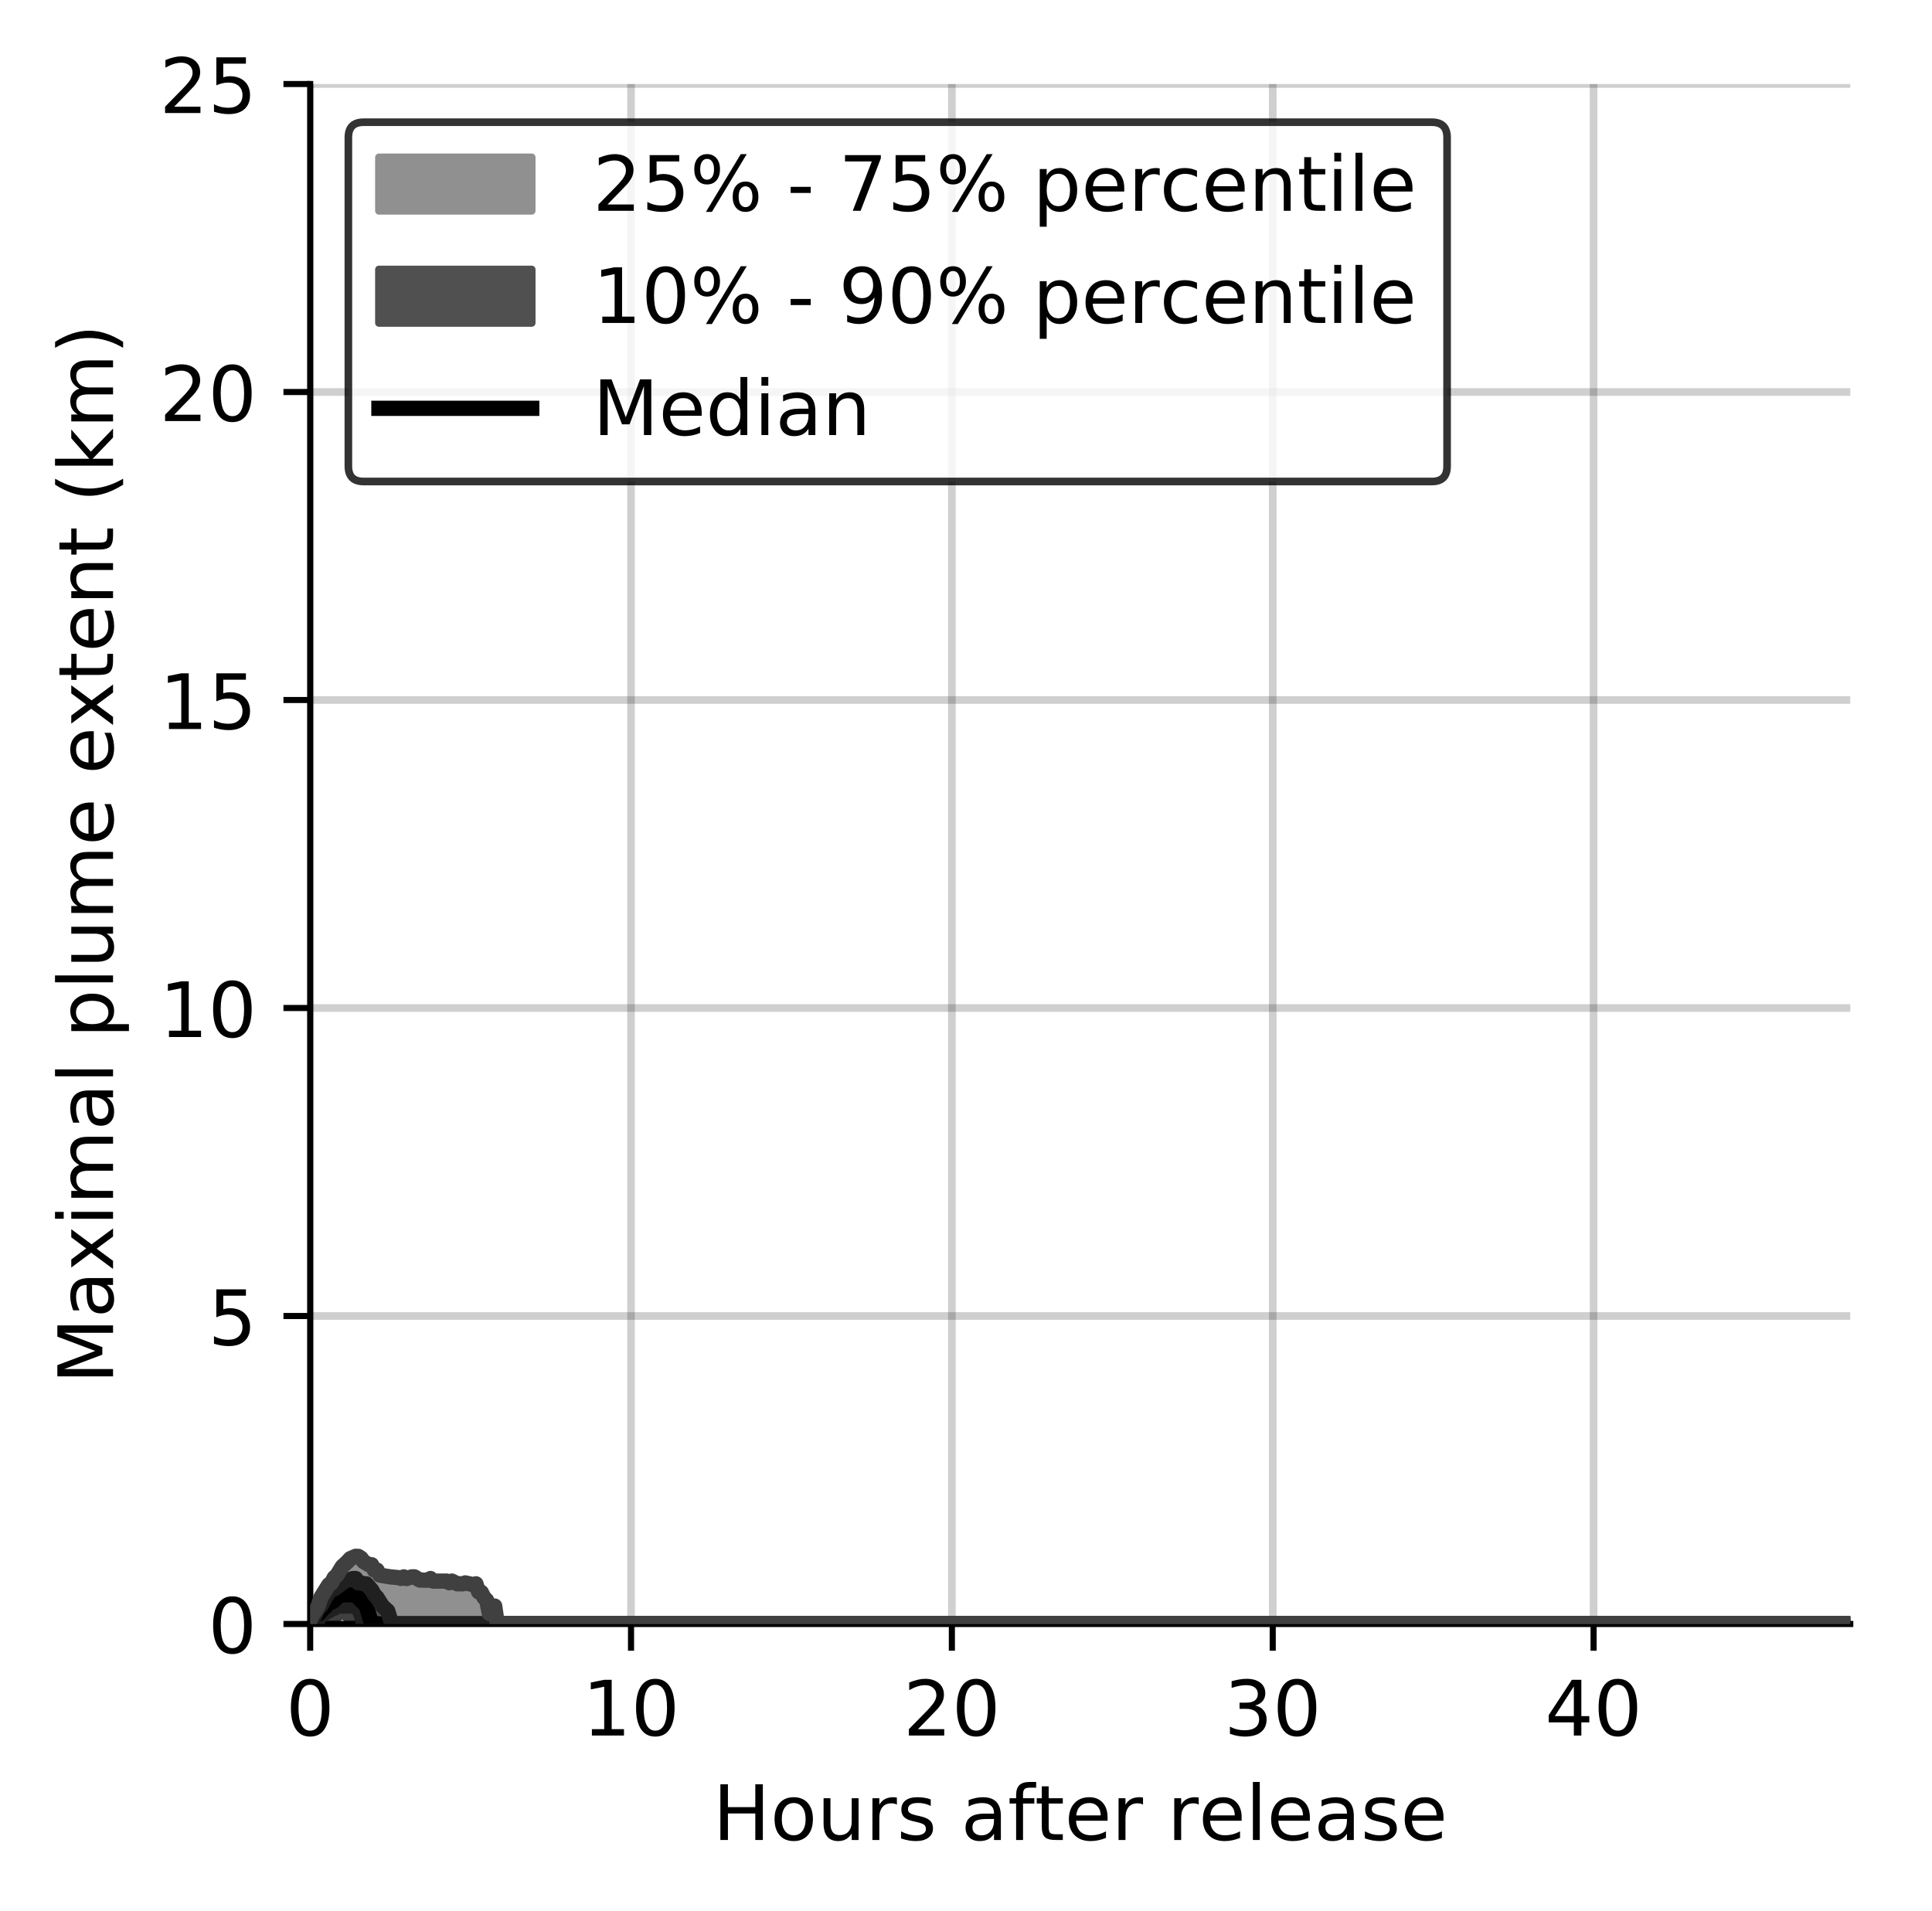 <?xml version="1.0" encoding="utf-8" standalone="no"?>
<!DOCTYPE svg PUBLIC "-//W3C//DTD SVG 1.1//EN"
  "http://www.w3.org/Graphics/SVG/1.1/DTD/svg11.dtd">
<!-- Created with matplotlib (https://matplotlib.org/) -->
<svg height="250.155pt" version="1.1" viewBox="0 0 252.903 250.155" width="252.903pt" xmlns="http://www.w3.org/2000/svg" xmlns:xlink="http://www.w3.org/1999/xlink">
 <defs>
  <style type="text/css">
*{stroke-linecap:butt;stroke-linejoin:round;}
  </style>
 </defs>
 <g id="figure_1">
  <g id="patch_1">
   <path d="M 0 250.155 
L 252.903 250.155 
L 252.903 0 
L 0 0 
z
" style="fill:#ffffff;"/>
  </g>
  <g id="axes_1">
   <g id="patch_2">
    <path d="M 40.603 212.599 
L 242.203 212.599 
L 242.203 10.999 
L 40.603 10.999 
z
" style="fill:#ffffff;"/>
   </g>
   <g id="PolyCollection_1">
    <defs>
     <path d="M 40.603 -38.126 
L 40.603 -38.126 
L 40.953 -38.126 
L 41.303 -38.126 
L 41.653 -38.126 
L 42.003 -38.126 
L 42.353 -38.831 
L 42.703 -38.831 
L 43.053 -38.831 
L 43.403 -38.831 
L 43.753 -38.831 
L 44.103 -38.831 
L 44.453 -39.267 
L 44.803 -39.267 
L 45.153 -39.267 
L 45.503 -38.831 
L 45.853 -38.831 
L 46.203 -38.831 
L 46.553 -38.831 
L 46.903 -38.069 
L 47.253 -37.556 
L 47.603 -37.556 
L 47.953 -37.556 
L 48.303 -37.556 
L 48.653 -37.556 
L 49.003 -37.556 
L 49.353 -37.556 
L 49.703 -37.556 
L 50.053 -37.556 
L 50.403 -37.556 
L 50.753 -37.556 
L 51.103 -37.556 
L 51.453 -37.556 
L 51.803 -37.556 
L 52.153 -37.556 
L 52.503 -37.556 
L 52.853 -37.556 
L 53.203 -37.556 
L 53.553 -37.556 
L 53.903 -37.556 
L 54.253 -37.556 
L 54.603 -37.556 
L 54.953 -37.556 
L 55.303 -37.556 
L 55.653 -37.556 
L 56.003 -37.556 
L 56.353 -37.556 
L 56.703 -37.556 
L 57.053 -37.556 
L 57.403 -37.556 
L 57.753 -37.556 
L 58.103 -37.556 
L 58.453 -37.556 
L 58.803 -37.556 
L 59.153 -37.556 
L 59.503 -37.556 
L 59.853 -37.556 
L 60.203 -37.556 
L 60.553 -37.556 
L 60.903 -37.556 
L 61.253 -37.556 
L 61.603 -37.556 
L 61.953 -37.556 
L 62.303 -37.556 
L 62.653 -37.556 
L 63.003 -37.556 
L 63.353 -37.556 
L 63.703 -37.556 
L 64.053 -37.556 
L 64.403 -37.556 
L 64.753 -37.556 
L 65.103 -37.556 
L 65.453 -37.556 
L 65.803 -37.556 
L 66.153 -37.556 
L 66.503 -37.556 
L 66.853 -37.556 
L 67.203 -37.556 
L 67.553 -37.556 
L 67.903 -37.556 
L 68.253 -37.556 
L 68.603 -37.556 
L 68.953 -37.556 
L 69.303 -37.556 
L 69.653 -37.556 
L 70.003 -37.556 
L 70.353 -37.556 
L 70.703 -37.556 
L 71.053 -37.556 
L 71.403 -37.556 
L 71.753 -37.556 
L 72.103 -37.556 
L 72.453 -37.556 
L 72.803 -37.556 
L 73.153 -37.556 
L 73.503 -37.556 
L 73.853 -37.556 
L 74.203 -37.556 
L 74.553 -37.556 
L 74.903 -37.556 
L 75.253 -37.556 
L 75.603 -37.556 
L 75.953 -37.556 
L 76.303 -37.556 
L 76.653 -37.556 
L 77.003 -37.556 
L 77.353 -37.556 
L 77.703 -37.556 
L 78.053 -37.556 
L 78.403 -37.556 
L 78.753 -37.556 
L 79.103 -37.556 
L 79.453 -37.556 
L 79.803 -37.556 
L 80.153 -37.556 
L 80.503 -37.556 
L 80.853 -37.556 
L 81.203 -37.556 
L 81.553 -37.556 
L 81.903 -37.556 
L 82.253 -37.556 
L 82.603 -37.556 
L 82.953 -37.556 
L 83.303 -37.556 
L 83.653 -37.556 
L 84.003 -37.556 
L 84.353 -37.556 
L 84.703 -37.556 
L 85.053 -37.556 
L 85.403 -37.556 
L 85.753 -37.556 
L 86.103 -37.556 
L 86.453 -37.556 
L 86.803 -37.556 
L 87.153 -37.556 
L 87.503 -37.556 
L 87.853 -37.556 
L 88.203 -37.556 
L 88.553 -37.556 
L 88.903 -37.556 
L 89.253 -37.556 
L 89.603 -37.556 
L 89.953 -37.556 
L 90.303 -37.556 
L 90.653 -37.556 
L 91.003 -37.556 
L 91.353 -37.556 
L 91.703 -37.556 
L 92.053 -37.556 
L 92.403 -37.556 
L 92.753 -37.556 
L 93.103 -37.556 
L 93.453 -37.556 
L 93.803 -37.556 
L 94.153 -37.556 
L 94.503 -37.556 
L 94.853 -37.556 
L 95.203 -37.556 
L 95.553 -37.556 
L 95.903 -37.556 
L 96.253 -37.556 
L 96.603 -37.556 
L 96.953 -37.556 
L 97.303 -37.556 
L 97.653 -37.556 
L 98.003 -37.556 
L 98.353 -37.556 
L 98.703 -37.556 
L 99.053 -37.556 
L 99.403 -37.556 
L 99.753 -37.556 
L 100.103 -37.556 
L 100.453 -37.556 
L 100.803 -37.556 
L 101.153 -37.556 
L 101.503 -37.556 
L 101.853 -37.556 
L 102.203 -37.556 
L 102.553 -37.556 
L 102.903 -37.556 
L 103.253 -37.556 
L 103.603 -37.556 
L 103.953 -37.556 
L 104.303 -37.556 
L 104.653 -37.556 
L 105.003 -37.556 
L 105.353 -37.556 
L 105.703 -37.556 
L 106.053 -37.556 
L 106.403 -37.556 
L 106.753 -37.556 
L 107.103 -37.556 
L 107.453 -37.556 
L 107.803 -37.556 
L 108.153 -37.556 
L 108.503 -37.556 
L 108.853 -37.556 
L 109.203 -37.556 
L 109.553 -37.556 
L 109.903 -37.556 
L 110.253 -37.556 
L 110.603 -37.556 
L 110.953 -37.556 
L 111.303 -37.556 
L 111.653 -37.556 
L 112.003 -37.556 
L 112.353 -37.556 
L 112.703 -37.556 
L 113.053 -37.556 
L 113.403 -37.556 
L 113.753 -37.556 
L 114.103 -37.556 
L 114.453 -37.556 
L 114.803 -37.556 
L 115.153 -37.556 
L 115.503 -37.556 
L 115.853 -37.556 
L 116.203 -37.556 
L 116.553 -37.556 
L 116.903 -37.556 
L 117.253 -37.556 
L 117.603 -37.556 
L 117.953 -37.556 
L 118.303 -37.556 
L 118.653 -37.556 
L 119.003 -37.556 
L 119.353 -37.556 
L 119.703 -37.556 
L 120.053 -37.556 
L 120.403 -37.556 
L 120.753 -37.556 
L 121.103 -37.556 
L 121.453 -37.556 
L 121.803 -37.556 
L 122.153 -37.556 
L 122.503 -37.556 
L 122.853 -37.556 
L 123.203 -37.556 
L 123.553 -37.556 
L 123.903 -37.556 
L 124.253 -37.556 
L 124.603 -37.556 
L 124.953 -37.556 
L 125.303 -37.556 
L 125.653 -37.556 
L 126.003 -37.556 
L 126.353 -37.556 
L 126.703 -37.556 
L 127.053 -37.556 
L 127.403 -37.556 
L 127.753 -37.556 
L 128.103 -37.556 
L 128.453 -37.556 
L 128.803 -37.556 
L 129.153 -37.556 
L 129.503 -37.556 
L 129.853 -37.556 
L 130.203 -37.556 
L 130.553 -37.556 
L 130.903 -37.556 
L 131.253 -37.556 
L 131.603 -37.556 
L 131.953 -37.556 
L 132.303 -37.556 
L 132.653 -37.556 
L 133.003 -37.556 
L 133.353 -37.556 
L 133.703 -37.556 
L 134.053 -37.556 
L 134.403 -37.556 
L 134.753 -37.556 
L 135.103 -37.556 
L 135.453 -37.556 
L 135.803 -37.556 
L 136.153 -37.556 
L 136.503 -37.556 
L 136.853 -37.556 
L 137.203 -37.556 
L 137.553 -37.556 
L 137.903 -37.556 
L 138.253 -37.556 
L 138.603 -37.556 
L 138.953 -37.556 
L 139.303 -37.556 
L 139.653 -37.556 
L 140.003 -37.556 
L 140.353 -37.556 
L 140.703 -37.556 
L 141.053 -37.556 
L 141.403 -37.556 
L 141.753 -37.556 
L 142.103 -37.556 
L 142.453 -37.556 
L 142.803 -37.556 
L 143.153 -37.556 
L 143.503 -37.556 
L 143.853 -37.556 
L 144.203 -37.556 
L 144.553 -37.556 
L 144.903 -37.556 
L 145.253 -37.556 
L 145.603 -37.556 
L 145.953 -37.556 
L 146.303 -37.556 
L 146.653 -37.556 
L 147.003 -37.556 
L 147.353 -37.556 
L 147.703 -37.556 
L 148.053 -37.556 
L 148.403 -37.556 
L 148.753 -37.556 
L 149.103 -37.556 
L 149.453 -37.556 
L 149.803 -37.556 
L 150.153 -37.556 
L 150.503 -37.556 
L 150.853 -37.556 
L 151.203 -37.556 
L 151.553 -37.556 
L 151.903 -37.556 
L 152.253 -37.556 
L 152.603 -37.556 
L 152.953 -37.556 
L 153.303 -37.556 
L 153.653 -37.556 
L 154.003 -37.556 
L 154.353 -37.556 
L 154.703 -37.556 
L 155.053 -37.556 
L 155.403 -37.556 
L 155.753 -37.556 
L 156.103 -37.556 
L 156.453 -37.556 
L 156.803 -37.556 
L 157.153 -37.556 
L 157.503 -37.556 
L 157.853 -37.556 
L 158.203 -37.556 
L 158.553 -37.556 
L 158.903 -37.556 
L 159.253 -37.556 
L 159.603 -37.556 
L 159.953 -37.556 
L 160.303 -37.556 
L 160.653 -37.556 
L 161.003 -37.556 
L 161.353 -37.556 
L 161.703 -37.556 
L 162.053 -37.556 
L 162.403 -37.556 
L 162.753 -37.556 
L 163.103 -37.556 
L 163.453 -37.556 
L 163.803 -37.556 
L 164.153 -37.556 
L 164.503 -37.556 
L 164.853 -37.556 
L 165.203 -37.556 
L 165.553 -37.556 
L 165.903 -37.556 
L 166.253 -37.556 
L 166.603 -37.556 
L 166.953 -37.556 
L 167.303 -37.556 
L 167.653 -37.556 
L 168.003 -37.556 
L 168.353 -37.556 
L 168.703 -37.556 
L 169.053 -37.556 
L 169.403 -37.556 
L 169.753 -37.556 
L 170.103 -37.556 
L 170.453 -37.556 
L 170.803 -37.556 
L 171.153 -37.556 
L 171.503 -37.556 
L 171.853 -37.556 
L 172.203 -37.556 
L 172.553 -37.556 
L 172.903 -37.556 
L 173.253 -37.556 
L 173.603 -37.556 
L 173.953 -37.556 
L 174.303 -37.556 
L 174.653 -37.556 
L 175.003 -37.556 
L 175.353 -37.556 
L 175.703 -37.556 
L 176.053 -37.556 
L 176.403 -37.556 
L 176.753 -37.556 
L 177.103 -37.556 
L 177.453 -37.556 
L 177.803 -37.556 
L 178.153 -37.556 
L 178.503 -37.556 
L 178.853 -37.556 
L 179.203 -37.556 
L 179.553 -37.556 
L 179.903 -37.556 
L 180.253 -37.556 
L 180.603 -37.556 
L 180.953 -37.556 
L 181.303 -37.556 
L 181.653 -37.556 
L 182.003 -37.556 
L 182.353 -37.556 
L 182.703 -37.556 
L 183.053 -37.556 
L 183.403 -37.556 
L 183.753 -37.556 
L 184.103 -37.556 
L 184.453 -37.556 
L 184.803 -37.556 
L 185.153 -37.556 
L 185.503 -37.556 
L 185.853 -37.556 
L 186.203 -37.556 
L 186.553 -37.556 
L 186.903 -37.556 
L 187.253 -37.556 
L 187.603 -37.556 
L 187.953 -37.556 
L 188.303 -37.556 
L 188.653 -37.556 
L 189.003 -37.556 
L 189.353 -37.556 
L 189.703 -37.556 
L 190.053 -37.556 
L 190.403 -37.556 
L 190.753 -37.556 
L 191.103 -37.556 
L 191.453 -37.556 
L 191.803 -37.556 
L 192.153 -37.556 
L 192.503 -37.556 
L 192.853 -37.556 
L 193.203 -37.556 
L 193.553 -37.556 
L 193.903 -37.556 
L 194.253 -37.556 
L 194.603 -37.556 
L 194.953 -37.556 
L 195.303 -37.556 
L 195.653 -37.556 
L 196.003 -37.556 
L 196.353 -37.556 
L 196.703 -37.556 
L 197.053 -37.556 
L 197.403 -37.556 
L 197.753 -37.556 
L 198.103 -37.556 
L 198.453 -37.556 
L 198.803 -37.556 
L 199.153 -37.556 
L 199.503 -37.556 
L 199.853 -37.556 
L 200.203 -37.556 
L 200.553 -37.556 
L 200.903 -37.556 
L 201.253 -37.556 
L 201.603 -37.556 
L 201.953 -37.556 
L 202.303 -37.556 
L 202.653 -37.556 
L 203.003 -37.556 
L 203.353 -37.556 
L 203.703 -37.556 
L 204.053 -37.556 
L 204.403 -37.556 
L 204.753 -37.556 
L 205.103 -37.556 
L 205.453 -37.556 
L 205.803 -37.556 
L 206.153 -37.556 
L 206.503 -37.556 
L 206.853 -37.556 
L 207.203 -37.556 
L 207.553 -37.556 
L 207.903 -37.556 
L 208.253 -37.556 
L 208.603 -37.556 
L 208.953 -37.556 
L 209.303 -37.556 
L 209.653 -37.556 
L 210.003 -37.556 
L 210.353 -37.556 
L 210.703 -37.556 
L 211.053 -37.556 
L 211.403 -37.556 
L 211.753 -37.556 
L 212.103 -37.556 
L 212.453 -37.556 
L 212.803 -37.556 
L 213.153 -37.556 
L 213.503 -37.556 
L 213.853 -37.556 
L 214.203 -37.556 
L 214.553 -37.556 
L 214.903 -37.556 
L 215.253 -37.556 
L 215.603 -37.556 
L 215.953 -37.556 
L 216.303 -37.556 
L 216.653 -37.556 
L 217.003 -37.556 
L 217.353 -37.556 
L 217.703 -37.556 
L 218.053 -37.556 
L 218.403 -37.556 
L 218.753 -37.556 
L 219.103 -37.556 
L 219.453 -37.556 
L 219.803 -37.556 
L 220.153 -37.556 
L 220.503 -37.556 
L 220.853 -37.556 
L 221.203 -37.556 
L 221.553 -37.556 
L 221.903 -37.556 
L 222.253 -37.556 
L 222.603 -37.556 
L 222.953 -37.556 
L 223.303 -37.556 
L 223.653 -37.556 
L 224.003 -37.556 
L 224.353 -37.556 
L 224.703 -37.556 
L 225.053 -37.556 
L 225.403 -37.556 
L 225.753 -37.556 
L 226.103 -37.556 
L 226.453 -37.556 
L 226.803 -37.556 
L 227.153 -37.556 
L 227.503 -37.556 
L 227.853 -37.556 
L 228.203 -37.556 
L 228.553 -37.556 
L 228.903 -37.556 
L 229.253 -37.556 
L 229.603 -37.556 
L 229.953 -37.556 
L 230.303 -37.556 
L 230.653 -37.556 
L 231.003 -37.556 
L 231.353 -37.556 
L 231.703 -37.556 
L 232.053 -37.556 
L 232.403 -37.556 
L 232.753 -37.556 
L 233.103 -37.556 
L 233.453 -37.556 
L 233.803 -37.556 
L 234.153 -37.556 
L 234.503 -37.556 
L 234.853 -37.556 
L 235.203 -37.556 
L 235.553 -37.556 
L 235.903 -37.556 
L 236.253 -37.556 
L 236.603 -37.556 
L 236.953 -37.556 
L 237.303 -37.556 
L 237.653 -37.556 
L 238.003 -37.556 
L 238.353 -37.556 
L 238.703 -37.556 
L 239.053 -37.556 
L 239.403 -37.556 
L 239.753 -37.556 
L 240.103 -37.556 
L 240.453 -37.556 
L 240.803 -37.556 
L 241.153 -37.556 
L 241.503 -37.556 
L 241.853 -37.556 
L 242.203 -37.556 
L 242.203 -37.556 
L 242.203 -37.556 
L 241.853 -37.556 
L 241.503 -37.556 
L 241.153 -37.556 
L 240.803 -37.556 
L 240.453 -37.556 
L 240.103 -37.556 
L 239.753 -37.556 
L 239.403 -37.556 
L 239.053 -37.556 
L 238.703 -37.556 
L 238.353 -37.556 
L 238.003 -37.556 
L 237.653 -37.556 
L 237.303 -37.556 
L 236.953 -37.556 
L 236.603 -37.556 
L 236.253 -37.556 
L 235.903 -37.556 
L 235.553 -37.556 
L 235.203 -37.556 
L 234.853 -37.556 
L 234.503 -37.556 
L 234.153 -37.556 
L 233.803 -37.556 
L 233.453 -37.556 
L 233.103 -37.556 
L 232.753 -37.556 
L 232.403 -37.556 
L 232.053 -37.556 
L 231.703 -37.556 
L 231.353 -37.556 
L 231.003 -37.556 
L 230.653 -37.556 
L 230.303 -37.556 
L 229.953 -37.556 
L 229.603 -37.556 
L 229.253 -37.556 
L 228.903 -37.556 
L 228.553 -37.556 
L 228.203 -37.556 
L 227.853 -37.556 
L 227.503 -37.556 
L 227.153 -37.556 
L 226.803 -37.556 
L 226.453 -37.556 
L 226.103 -37.556 
L 225.753 -37.556 
L 225.403 -37.556 
L 225.053 -37.556 
L 224.703 -37.556 
L 224.353 -37.556 
L 224.003 -37.556 
L 223.653 -37.556 
L 223.303 -37.556 
L 222.953 -37.556 
L 222.603 -37.556 
L 222.253 -37.556 
L 221.903 -37.556 
L 221.553 -37.556 
L 221.203 -37.556 
L 220.853 -37.556 
L 220.503 -37.556 
L 220.153 -37.556 
L 219.803 -37.556 
L 219.453 -37.556 
L 219.103 -37.556 
L 218.753 -37.556 
L 218.403 -37.556 
L 218.053 -37.556 
L 217.703 -37.556 
L 217.353 -37.556 
L 217.003 -37.556 
L 216.653 -37.556 
L 216.303 -37.556 
L 215.953 -37.556 
L 215.603 -37.556 
L 215.253 -37.556 
L 214.903 -37.556 
L 214.553 -37.556 
L 214.203 -37.556 
L 213.853 -37.556 
L 213.503 -37.556 
L 213.153 -37.556 
L 212.803 -37.556 
L 212.453 -37.556 
L 212.103 -37.556 
L 211.753 -37.556 
L 211.403 -37.556 
L 211.053 -37.556 
L 210.703 -37.556 
L 210.353 -37.556 
L 210.003 -37.556 
L 209.653 -37.556 
L 209.303 -37.556 
L 208.953 -37.556 
L 208.603 -37.556 
L 208.253 -37.556 
L 207.903 -37.556 
L 207.553 -37.556 
L 207.203 -37.556 
L 206.853 -37.556 
L 206.503 -37.556 
L 206.153 -37.556 
L 205.803 -37.556 
L 205.453 -37.556 
L 205.103 -37.556 
L 204.753 -37.556 
L 204.403 -37.556 
L 204.053 -37.556 
L 203.703 -37.556 
L 203.353 -37.556 
L 203.003 -37.556 
L 202.653 -37.556 
L 202.303 -37.556 
L 201.953 -37.556 
L 201.603 -37.556 
L 201.253 -37.556 
L 200.903 -37.556 
L 200.553 -37.556 
L 200.203 -37.556 
L 199.853 -37.556 
L 199.503 -37.556 
L 199.153 -37.556 
L 198.803 -37.556 
L 198.453 -37.556 
L 198.103 -37.556 
L 197.753 -37.556 
L 197.403 -37.556 
L 197.053 -37.556 
L 196.703 -37.556 
L 196.353 -37.556 
L 196.003 -37.556 
L 195.653 -37.556 
L 195.303 -37.556 
L 194.953 -37.556 
L 194.603 -37.556 
L 194.253 -37.556 
L 193.903 -37.556 
L 193.553 -37.556 
L 193.203 -37.556 
L 192.853 -37.556 
L 192.503 -37.556 
L 192.153 -37.556 
L 191.803 -37.556 
L 191.453 -37.556 
L 191.103 -37.556 
L 190.753 -37.556 
L 190.403 -37.556 
L 190.053 -37.556 
L 189.703 -37.556 
L 189.353 -37.556 
L 189.003 -37.556 
L 188.653 -37.556 
L 188.303 -37.556 
L 187.953 -37.556 
L 187.603 -37.556 
L 187.253 -37.556 
L 186.903 -37.556 
L 186.553 -37.556 
L 186.203 -37.556 
L 185.853 -37.556 
L 185.503 -37.556 
L 185.153 -37.556 
L 184.803 -37.556 
L 184.453 -37.556 
L 184.103 -37.556 
L 183.753 -37.556 
L 183.403 -37.556 
L 183.053 -37.556 
L 182.703 -37.556 
L 182.353 -37.556 
L 182.003 -37.556 
L 181.653 -37.556 
L 181.303 -37.556 
L 180.953 -37.556 
L 180.603 -37.556 
L 180.253 -37.556 
L 179.903 -37.556 
L 179.553 -37.556 
L 179.203 -37.556 
L 178.853 -37.556 
L 178.503 -37.556 
L 178.153 -37.556 
L 177.803 -37.556 
L 177.453 -37.556 
L 177.103 -37.556 
L 176.753 -37.556 
L 176.403 -37.556 
L 176.053 -37.556 
L 175.703 -37.556 
L 175.353 -37.556 
L 175.003 -37.556 
L 174.653 -37.556 
L 174.303 -37.556 
L 173.953 -37.556 
L 173.603 -37.556 
L 173.253 -37.556 
L 172.903 -37.556 
L 172.553 -37.556 
L 172.203 -37.556 
L 171.853 -37.556 
L 171.503 -37.556 
L 171.153 -37.556 
L 170.803 -37.556 
L 170.453 -37.556 
L 170.103 -37.556 
L 169.753 -37.556 
L 169.403 -37.556 
L 169.053 -37.556 
L 168.703 -37.556 
L 168.353 -37.556 
L 168.003 -37.556 
L 167.653 -37.556 
L 167.303 -37.556 
L 166.953 -37.556 
L 166.603 -37.556 
L 166.253 -37.556 
L 165.903 -37.556 
L 165.553 -37.556 
L 165.203 -37.556 
L 164.853 -37.556 
L 164.503 -37.556 
L 164.153 -37.556 
L 163.803 -37.556 
L 163.453 -37.556 
L 163.103 -37.556 
L 162.753 -37.556 
L 162.403 -37.556 
L 162.053 -37.556 
L 161.703 -37.556 
L 161.353 -37.556 
L 161.003 -37.556 
L 160.653 -37.556 
L 160.303 -37.556 
L 159.953 -37.556 
L 159.603 -37.556 
L 159.253 -37.556 
L 158.903 -37.556 
L 158.553 -37.556 
L 158.203 -37.556 
L 157.853 -37.556 
L 157.503 -37.556 
L 157.153 -37.556 
L 156.803 -37.556 
L 156.453 -37.556 
L 156.103 -37.556 
L 155.753 -37.556 
L 155.403 -37.556 
L 155.053 -37.556 
L 154.703 -37.556 
L 154.353 -37.556 
L 154.003 -37.556 
L 153.653 -37.556 
L 153.303 -37.556 
L 152.953 -37.556 
L 152.603 -37.556 
L 152.253 -37.556 
L 151.903 -37.556 
L 151.553 -37.556 
L 151.203 -37.556 
L 150.853 -37.556 
L 150.503 -37.556 
L 150.153 -37.556 
L 149.803 -37.556 
L 149.453 -37.556 
L 149.103 -37.556 
L 148.753 -37.556 
L 148.403 -37.556 
L 148.053 -37.556 
L 147.703 -37.556 
L 147.353 -37.556 
L 147.003 -37.556 
L 146.653 -37.556 
L 146.303 -37.556 
L 145.953 -37.556 
L 145.603 -37.556 
L 145.253 -37.556 
L 144.903 -37.556 
L 144.553 -37.556 
L 144.203 -37.556 
L 143.853 -37.556 
L 143.503 -37.556 
L 143.153 -37.556 
L 142.803 -37.556 
L 142.453 -37.556 
L 142.103 -37.556 
L 141.753 -37.556 
L 141.403 -37.556 
L 141.053 -37.556 
L 140.703 -37.556 
L 140.353 -37.556 
L 140.003 -37.556 
L 139.653 -37.556 
L 139.303 -37.556 
L 138.953 -37.556 
L 138.603 -37.556 
L 138.253 -37.556 
L 137.903 -37.556 
L 137.553 -37.556 
L 137.203 -37.556 
L 136.853 -37.556 
L 136.503 -37.556 
L 136.153 -37.556 
L 135.803 -37.556 
L 135.453 -37.556 
L 135.103 -37.556 
L 134.753 -37.556 
L 134.403 -37.556 
L 134.053 -37.556 
L 133.703 -37.556 
L 133.353 -37.556 
L 133.003 -37.556 
L 132.653 -37.556 
L 132.303 -37.556 
L 131.953 -37.556 
L 131.603 -37.556 
L 131.253 -37.556 
L 130.903 -37.556 
L 130.553 -37.556 
L 130.203 -37.556 
L 129.853 -37.556 
L 129.503 -37.556 
L 129.153 -37.556 
L 128.803 -37.556 
L 128.453 -37.556 
L 128.103 -37.556 
L 127.753 -37.556 
L 127.403 -37.556 
L 127.053 -37.556 
L 126.703 -37.556 
L 126.353 -37.556 
L 126.003 -37.556 
L 125.653 -37.556 
L 125.303 -37.556 
L 124.953 -37.556 
L 124.603 -37.556 
L 124.253 -37.556 
L 123.903 -37.556 
L 123.553 -37.556 
L 123.203 -37.556 
L 122.853 -37.556 
L 122.503 -37.556 
L 122.153 -37.556 
L 121.803 -37.556 
L 121.453 -37.556 
L 121.103 -37.556 
L 120.753 -37.556 
L 120.403 -37.556 
L 120.053 -37.556 
L 119.703 -37.556 
L 119.353 -37.556 
L 119.003 -37.556 
L 118.653 -37.556 
L 118.303 -37.556 
L 117.953 -37.556 
L 117.603 -37.556 
L 117.253 -37.556 
L 116.903 -37.556 
L 116.553 -37.556 
L 116.203 -37.556 
L 115.853 -37.556 
L 115.503 -37.556 
L 115.153 -37.556 
L 114.803 -37.556 
L 114.453 -37.556 
L 114.103 -37.556 
L 113.753 -37.556 
L 113.403 -37.556 
L 113.053 -37.556 
L 112.703 -37.556 
L 112.353 -37.556 
L 112.003 -37.556 
L 111.653 -37.556 
L 111.303 -37.556 
L 110.953 -37.556 
L 110.603 -37.556 
L 110.253 -37.556 
L 109.903 -37.556 
L 109.553 -37.556 
L 109.203 -37.556 
L 108.853 -37.556 
L 108.503 -37.556 
L 108.153 -37.556 
L 107.803 -37.556 
L 107.453 -37.556 
L 107.103 -37.556 
L 106.753 -37.556 
L 106.403 -37.556 
L 106.053 -37.556 
L 105.703 -37.556 
L 105.353 -37.556 
L 105.003 -37.556 
L 104.653 -37.556 
L 104.303 -37.556 
L 103.953 -37.556 
L 103.603 -37.556 
L 103.253 -37.556 
L 102.903 -37.556 
L 102.553 -37.556 
L 102.203 -37.556 
L 101.853 -37.556 
L 101.503 -37.556 
L 101.153 -37.556 
L 100.803 -37.556 
L 100.453 -37.556 
L 100.103 -37.556 
L 99.753 -37.556 
L 99.403 -37.556 
L 99.053 -37.556 
L 98.703 -37.556 
L 98.353 -37.556 
L 98.003 -37.556 
L 97.653 -37.556 
L 97.303 -37.556 
L 96.953 -37.556 
L 96.603 -37.556 
L 96.253 -37.556 
L 95.903 -37.556 
L 95.553 -37.556 
L 95.203 -37.556 
L 94.853 -37.556 
L 94.503 -37.556 
L 94.153 -37.556 
L 93.803 -37.556 
L 93.453 -37.556 
L 93.103 -37.556 
L 92.753 -37.556 
L 92.403 -37.556 
L 92.053 -37.556 
L 91.703 -37.556 
L 91.353 -37.556 
L 91.003 -37.556 
L 90.653 -37.556 
L 90.303 -37.556 
L 89.953 -37.556 
L 89.603 -37.556 
L 89.253 -37.556 
L 88.903 -37.556 
L 88.553 -37.556 
L 88.203 -37.556 
L 87.853 -37.556 
L 87.503 -37.556 
L 87.153 -37.556 
L 86.803 -37.556 
L 86.453 -37.556 
L 86.103 -37.556 
L 85.753 -37.556 
L 85.403 -37.556 
L 85.053 -37.556 
L 84.703 -37.556 
L 84.353 -37.556 
L 84.003 -37.556 
L 83.653 -37.556 
L 83.303 -37.556 
L 82.953 -37.556 
L 82.603 -37.556 
L 82.253 -37.556 
L 81.903 -37.556 
L 81.553 -37.556 
L 81.203 -37.556 
L 80.853 -37.556 
L 80.503 -37.556 
L 80.153 -37.556 
L 79.803 -37.556 
L 79.453 -37.556 
L 79.103 -37.556 
L 78.753 -37.556 
L 78.403 -37.556 
L 78.053 -37.556 
L 77.703 -37.556 
L 77.353 -37.556 
L 77.003 -37.556 
L 76.653 -37.556 
L 76.303 -37.556 
L 75.953 -37.556 
L 75.603 -37.556 
L 75.253 -37.556 
L 74.903 -37.556 
L 74.553 -37.556 
L 74.203 -37.556 
L 73.853 -37.556 
L 73.503 -37.556 
L 73.153 -37.556 
L 72.803 -37.556 
L 72.453 -37.556 
L 72.103 -37.556 
L 71.753 -37.556 
L 71.403 -37.556 
L 71.053 -37.556 
L 70.703 -37.556 
L 70.353 -37.556 
L 70.003 -37.556 
L 69.653 -37.556 
L 69.303 -37.556 
L 68.953 -37.556 
L 68.603 -37.556 
L 68.253 -37.556 
L 67.903 -37.556 
L 67.553 -37.556 
L 67.203 -37.556 
L 66.853 -37.556 
L 66.503 -37.556 
L 66.153 -37.556 
L 65.803 -37.556 
L 65.453 -37.556 
L 65.103 -37.556 
L 64.753 -39.907 
L 64.403 -39.907 
L 64.053 -38.939 
L 63.703 -40.667 
L 63.353 -41.025 
L 63.003 -41.707 
L 62.653 -41.752 
L 62.303 -42.813 
L 61.953 -42.701 
L 61.603 -42.826 
L 61.253 -42.826 
L 60.903 -42.936 
L 60.553 -42.813 
L 60.203 -42.813 
L 59.853 -42.826 
L 59.503 -42.936 
L 59.153 -43.172 
L 58.803 -42.959 
L 58.453 -43.172 
L 58.103 -43.172 
L 57.753 -43.172 
L 57.403 -43.172 
L 57.053 -43.172 
L 56.703 -43.172 
L 56.353 -43.509 
L 56.003 -43.287 
L 55.653 -43.309 
L 55.303 -43.309 
L 54.953 -43.309 
L 54.603 -43.509 
L 54.253 -43.724 
L 53.903 -43.724 
L 53.553 -43.628 
L 53.203 -43.509 
L 52.853 -43.724 
L 52.503 -43.52 
L 52.153 -43.628 
L 51.803 -43.628 
L 51.453 -43.724 
L 51.103 -43.724 
L 50.753 -43.724 
L 50.403 -43.839 
L 50.053 -43.931 
L 49.703 -43.961 
L 49.353 -44.609 
L 49.003 -44.609 
L 48.653 -45.312 
L 48.303 -45.312 
L 47.953 -45.478 
L 47.603 -45.72 
L 47.253 -46.185 
L 46.903 -46.408 
L 46.553 -46.416 
L 46.203 -46.275 
L 45.853 -46.109 
L 45.503 -45.72 
L 45.153 -45.478 
L 44.803 -45.073 
L 44.453 -44.526 
L 44.103 -43.931 
L 43.753 -43.628 
L 43.403 -42.959 
L 43.053 -42.701 
L 42.703 -42.153 
L 42.353 -41.707 
L 42.003 -41.025 
L 41.653 -39.907 
L 41.303 -39.267 
L 40.953 -38.831 
L 40.603 -38.126 
z
" id="m94a9182e6b" style="stroke:#909090;"/>
    </defs>
    <g clip-path="url(#pb3da09ec86)">
     <use style="fill:#909090;stroke:#909090;" x="0" xlink:href="#m94a9182e6b" y="250.155"/>
    </g>
   </g>
   <g id="PolyCollection_2">
    <defs>
     <path d="M 40.603 -38.126 
L 40.603 -38.126 
L 40.953 -38.126 
L 41.303 -38.126 
L 41.653 -38.126 
L 42.003 -38.831 
L 42.353 -38.831 
L 42.703 -39.267 
L 43.053 -39.267 
L 43.403 -39.612 
L 43.753 -39.612 
L 44.103 -39.907 
L 44.453 -39.907 
L 44.803 -39.907 
L 45.153 -39.907 
L 45.503 -39.907 
L 45.853 -39.907 
L 46.203 -39.907 
L 46.553 -39.907 
L 46.903 -39.612 
L 47.253 -38.831 
L 47.603 -37.556 
L 47.953 -37.556 
L 48.303 -37.556 
L 48.653 -37.556 
L 49.003 -37.556 
L 49.353 -37.556 
L 49.703 -37.556 
L 50.053 -37.556 
L 50.403 -37.556 
L 50.753 -37.556 
L 51.103 -37.556 
L 51.453 -37.556 
L 51.803 -37.556 
L 52.153 -37.556 
L 52.503 -37.556 
L 52.853 -37.556 
L 53.203 -37.556 
L 53.553 -37.556 
L 53.903 -37.556 
L 54.253 -37.556 
L 54.603 -37.556 
L 54.953 -37.556 
L 55.303 -37.556 
L 55.653 -37.556 
L 56.003 -37.556 
L 56.353 -37.556 
L 56.703 -37.556 
L 57.053 -37.556 
L 57.403 -37.556 
L 57.753 -37.556 
L 58.103 -37.556 
L 58.453 -37.556 
L 58.803 -37.556 
L 59.153 -37.556 
L 59.503 -37.556 
L 59.853 -37.556 
L 60.203 -37.556 
L 60.553 -37.556 
L 60.903 -37.556 
L 61.253 -37.556 
L 61.603 -37.556 
L 61.953 -37.556 
L 62.303 -37.556 
L 62.653 -37.556 
L 63.003 -37.556 
L 63.353 -37.556 
L 63.703 -37.556 
L 64.053 -37.556 
L 64.403 -37.556 
L 64.753 -37.556 
L 65.103 -37.556 
L 65.453 -37.556 
L 65.803 -37.556 
L 66.153 -37.556 
L 66.503 -37.556 
L 66.853 -37.556 
L 67.203 -37.556 
L 67.553 -37.556 
L 67.903 -37.556 
L 68.253 -37.556 
L 68.603 -37.556 
L 68.953 -37.556 
L 69.303 -37.556 
L 69.653 -37.556 
L 70.003 -37.556 
L 70.353 -37.556 
L 70.703 -37.556 
L 71.053 -37.556 
L 71.403 -37.556 
L 71.753 -37.556 
L 72.103 -37.556 
L 72.453 -37.556 
L 72.803 -37.556 
L 73.153 -37.556 
L 73.503 -37.556 
L 73.853 -37.556 
L 74.203 -37.556 
L 74.553 -37.556 
L 74.903 -37.556 
L 75.253 -37.556 
L 75.603 -37.556 
L 75.953 -37.556 
L 76.303 -37.556 
L 76.653 -37.556 
L 77.003 -37.556 
L 77.353 -37.556 
L 77.703 -37.556 
L 78.053 -37.556 
L 78.403 -37.556 
L 78.753 -37.556 
L 79.103 -37.556 
L 79.453 -37.556 
L 79.803 -37.556 
L 80.153 -37.556 
L 80.503 -37.556 
L 80.853 -37.556 
L 81.203 -37.556 
L 81.553 -37.556 
L 81.903 -37.556 
L 82.253 -37.556 
L 82.603 -37.556 
L 82.953 -37.556 
L 83.303 -37.556 
L 83.653 -37.556 
L 84.003 -37.556 
L 84.353 -37.556 
L 84.703 -37.556 
L 85.053 -37.556 
L 85.403 -37.556 
L 85.753 -37.556 
L 86.103 -37.556 
L 86.453 -37.556 
L 86.803 -37.556 
L 87.153 -37.556 
L 87.503 -37.556 
L 87.853 -37.556 
L 88.203 -37.556 
L 88.553 -37.556 
L 88.903 -37.556 
L 89.253 -37.556 
L 89.603 -37.556 
L 89.953 -37.556 
L 90.303 -37.556 
L 90.653 -37.556 
L 91.003 -37.556 
L 91.353 -37.556 
L 91.703 -37.556 
L 92.053 -37.556 
L 92.403 -37.556 
L 92.753 -37.556 
L 93.103 -37.556 
L 93.453 -37.556 
L 93.803 -37.556 
L 94.153 -37.556 
L 94.503 -37.556 
L 94.853 -37.556 
L 95.203 -37.556 
L 95.553 -37.556 
L 95.903 -37.556 
L 96.253 -37.556 
L 96.603 -37.556 
L 96.953 -37.556 
L 97.303 -37.556 
L 97.653 -37.556 
L 98.003 -37.556 
L 98.353 -37.556 
L 98.703 -37.556 
L 99.053 -37.556 
L 99.403 -37.556 
L 99.753 -37.556 
L 100.103 -37.556 
L 100.453 -37.556 
L 100.803 -37.556 
L 101.153 -37.556 
L 101.503 -37.556 
L 101.853 -37.556 
L 102.203 -37.556 
L 102.553 -37.556 
L 102.903 -37.556 
L 103.253 -37.556 
L 103.603 -37.556 
L 103.953 -37.556 
L 104.303 -37.556 
L 104.653 -37.556 
L 105.003 -37.556 
L 105.353 -37.556 
L 105.703 -37.556 
L 106.053 -37.556 
L 106.403 -37.556 
L 106.753 -37.556 
L 107.103 -37.556 
L 107.453 -37.556 
L 107.803 -37.556 
L 108.153 -37.556 
L 108.503 -37.556 
L 108.853 -37.556 
L 109.203 -37.556 
L 109.553 -37.556 
L 109.903 -37.556 
L 110.253 -37.556 
L 110.603 -37.556 
L 110.953 -37.556 
L 111.303 -37.556 
L 111.653 -37.556 
L 112.003 -37.556 
L 112.353 -37.556 
L 112.703 -37.556 
L 113.053 -37.556 
L 113.403 -37.556 
L 113.753 -37.556 
L 114.103 -37.556 
L 114.453 -37.556 
L 114.803 -37.556 
L 115.153 -37.556 
L 115.503 -37.556 
L 115.853 -37.556 
L 116.203 -37.556 
L 116.553 -37.556 
L 116.903 -37.556 
L 117.253 -37.556 
L 117.603 -37.556 
L 117.953 -37.556 
L 118.303 -37.556 
L 118.653 -37.556 
L 119.003 -37.556 
L 119.353 -37.556 
L 119.703 -37.556 
L 120.053 -37.556 
L 120.403 -37.556 
L 120.753 -37.556 
L 121.103 -37.556 
L 121.453 -37.556 
L 121.803 -37.556 
L 122.153 -37.556 
L 122.503 -37.556 
L 122.853 -37.556 
L 123.203 -37.556 
L 123.553 -37.556 
L 123.903 -37.556 
L 124.253 -37.556 
L 124.603 -37.556 
L 124.953 -37.556 
L 125.303 -37.556 
L 125.653 -37.556 
L 126.003 -37.556 
L 126.353 -37.556 
L 126.703 -37.556 
L 127.053 -37.556 
L 127.403 -37.556 
L 127.753 -37.556 
L 128.103 -37.556 
L 128.453 -37.556 
L 128.803 -37.556 
L 129.153 -37.556 
L 129.503 -37.556 
L 129.853 -37.556 
L 130.203 -37.556 
L 130.553 -37.556 
L 130.903 -37.556 
L 131.253 -37.556 
L 131.603 -37.556 
L 131.953 -37.556 
L 132.303 -37.556 
L 132.653 -37.556 
L 133.003 -37.556 
L 133.353 -37.556 
L 133.703 -37.556 
L 134.053 -37.556 
L 134.403 -37.556 
L 134.753 -37.556 
L 135.103 -37.556 
L 135.453 -37.556 
L 135.803 -37.556 
L 136.153 -37.556 
L 136.503 -37.556 
L 136.853 -37.556 
L 137.203 -37.556 
L 137.553 -37.556 
L 137.903 -37.556 
L 138.253 -37.556 
L 138.603 -37.556 
L 138.953 -37.556 
L 139.303 -37.556 
L 139.653 -37.556 
L 140.003 -37.556 
L 140.353 -37.556 
L 140.703 -37.556 
L 141.053 -37.556 
L 141.403 -37.556 
L 141.753 -37.556 
L 142.103 -37.556 
L 142.453 -37.556 
L 142.803 -37.556 
L 143.153 -37.556 
L 143.503 -37.556 
L 143.853 -37.556 
L 144.203 -37.556 
L 144.553 -37.556 
L 144.903 -37.556 
L 145.253 -37.556 
L 145.603 -37.556 
L 145.953 -37.556 
L 146.303 -37.556 
L 146.653 -37.556 
L 147.003 -37.556 
L 147.353 -37.556 
L 147.703 -37.556 
L 148.053 -37.556 
L 148.403 -37.556 
L 148.753 -37.556 
L 149.103 -37.556 
L 149.453 -37.556 
L 149.803 -37.556 
L 150.153 -37.556 
L 150.503 -37.556 
L 150.853 -37.556 
L 151.203 -37.556 
L 151.553 -37.556 
L 151.903 -37.556 
L 152.253 -37.556 
L 152.603 -37.556 
L 152.953 -37.556 
L 153.303 -37.556 
L 153.653 -37.556 
L 154.003 -37.556 
L 154.353 -37.556 
L 154.703 -37.556 
L 155.053 -37.556 
L 155.403 -37.556 
L 155.753 -37.556 
L 156.103 -37.556 
L 156.453 -37.556 
L 156.803 -37.556 
L 157.153 -37.556 
L 157.503 -37.556 
L 157.853 -37.556 
L 158.203 -37.556 
L 158.553 -37.556 
L 158.903 -37.556 
L 159.253 -37.556 
L 159.603 -37.556 
L 159.953 -37.556 
L 160.303 -37.556 
L 160.653 -37.556 
L 161.003 -37.556 
L 161.353 -37.556 
L 161.703 -37.556 
L 162.053 -37.556 
L 162.403 -37.556 
L 162.753 -37.556 
L 163.103 -37.556 
L 163.453 -37.556 
L 163.803 -37.556 
L 164.153 -37.556 
L 164.503 -37.556 
L 164.853 -37.556 
L 165.203 -37.556 
L 165.553 -37.556 
L 165.903 -37.556 
L 166.253 -37.556 
L 166.603 -37.556 
L 166.953 -37.556 
L 167.303 -37.556 
L 167.653 -37.556 
L 168.003 -37.556 
L 168.353 -37.556 
L 168.703 -37.556 
L 169.053 -37.556 
L 169.403 -37.556 
L 169.753 -37.556 
L 170.103 -37.556 
L 170.453 -37.556 
L 170.803 -37.556 
L 171.153 -37.556 
L 171.503 -37.556 
L 171.853 -37.556 
L 172.203 -37.556 
L 172.553 -37.556 
L 172.903 -37.556 
L 173.253 -37.556 
L 173.603 -37.556 
L 173.953 -37.556 
L 174.303 -37.556 
L 174.653 -37.556 
L 175.003 -37.556 
L 175.353 -37.556 
L 175.703 -37.556 
L 176.053 -37.556 
L 176.403 -37.556 
L 176.753 -37.556 
L 177.103 -37.556 
L 177.453 -37.556 
L 177.803 -37.556 
L 178.153 -37.556 
L 178.503 -37.556 
L 178.853 -37.556 
L 179.203 -37.556 
L 179.553 -37.556 
L 179.903 -37.556 
L 180.253 -37.556 
L 180.603 -37.556 
L 180.953 -37.556 
L 181.303 -37.556 
L 181.653 -37.556 
L 182.003 -37.556 
L 182.353 -37.556 
L 182.703 -37.556 
L 183.053 -37.556 
L 183.403 -37.556 
L 183.753 -37.556 
L 184.103 -37.556 
L 184.453 -37.556 
L 184.803 -37.556 
L 185.153 -37.556 
L 185.503 -37.556 
L 185.853 -37.556 
L 186.203 -37.556 
L 186.553 -37.556 
L 186.903 -37.556 
L 187.253 -37.556 
L 187.603 -37.556 
L 187.953 -37.556 
L 188.303 -37.556 
L 188.653 -37.556 
L 189.003 -37.556 
L 189.353 -37.556 
L 189.703 -37.556 
L 190.053 -37.556 
L 190.403 -37.556 
L 190.753 -37.556 
L 191.103 -37.556 
L 191.453 -37.556 
L 191.803 -37.556 
L 192.153 -37.556 
L 192.503 -37.556 
L 192.853 -37.556 
L 193.203 -37.556 
L 193.553 -37.556 
L 193.903 -37.556 
L 194.253 -37.556 
L 194.603 -37.556 
L 194.953 -37.556 
L 195.303 -37.556 
L 195.653 -37.556 
L 196.003 -37.556 
L 196.353 -37.556 
L 196.703 -37.556 
L 197.053 -37.556 
L 197.403 -37.556 
L 197.753 -37.556 
L 198.103 -37.556 
L 198.453 -37.556 
L 198.803 -37.556 
L 199.153 -37.556 
L 199.503 -37.556 
L 199.853 -37.556 
L 200.203 -37.556 
L 200.553 -37.556 
L 200.903 -37.556 
L 201.253 -37.556 
L 201.603 -37.556 
L 201.953 -37.556 
L 202.303 -37.556 
L 202.653 -37.556 
L 203.003 -37.556 
L 203.353 -37.556 
L 203.703 -37.556 
L 204.053 -37.556 
L 204.403 -37.556 
L 204.753 -37.556 
L 205.103 -37.556 
L 205.453 -37.556 
L 205.803 -37.556 
L 206.153 -37.556 
L 206.503 -37.556 
L 206.853 -37.556 
L 207.203 -37.556 
L 207.553 -37.556 
L 207.903 -37.556 
L 208.253 -37.556 
L 208.603 -37.556 
L 208.953 -37.556 
L 209.303 -37.556 
L 209.653 -37.556 
L 210.003 -37.556 
L 210.353 -37.556 
L 210.703 -37.556 
L 211.053 -37.556 
L 211.403 -37.556 
L 211.753 -37.556 
L 212.103 -37.556 
L 212.453 -37.556 
L 212.803 -37.556 
L 213.153 -37.556 
L 213.503 -37.556 
L 213.853 -37.556 
L 214.203 -37.556 
L 214.553 -37.556 
L 214.903 -37.556 
L 215.253 -37.556 
L 215.603 -37.556 
L 215.953 -37.556 
L 216.303 -37.556 
L 216.653 -37.556 
L 217.003 -37.556 
L 217.353 -37.556 
L 217.703 -37.556 
L 218.053 -37.556 
L 218.403 -37.556 
L 218.753 -37.556 
L 219.103 -37.556 
L 219.453 -37.556 
L 219.803 -37.556 
L 220.153 -37.556 
L 220.503 -37.556 
L 220.853 -37.556 
L 221.203 -37.556 
L 221.553 -37.556 
L 221.903 -37.556 
L 222.253 -37.556 
L 222.603 -37.556 
L 222.953 -37.556 
L 223.303 -37.556 
L 223.653 -37.556 
L 224.003 -37.556 
L 224.353 -37.556 
L 224.703 -37.556 
L 225.053 -37.556 
L 225.403 -37.556 
L 225.753 -37.556 
L 226.103 -37.556 
L 226.453 -37.556 
L 226.803 -37.556 
L 227.153 -37.556 
L 227.503 -37.556 
L 227.853 -37.556 
L 228.203 -37.556 
L 228.553 -37.556 
L 228.903 -37.556 
L 229.253 -37.556 
L 229.603 -37.556 
L 229.953 -37.556 
L 230.303 -37.556 
L 230.653 -37.556 
L 231.003 -37.556 
L 231.353 -37.556 
L 231.703 -37.556 
L 232.053 -37.556 
L 232.403 -37.556 
L 232.753 -37.556 
L 233.103 -37.556 
L 233.453 -37.556 
L 233.803 -37.556 
L 234.153 -37.556 
L 234.503 -37.556 
L 234.853 -37.556 
L 235.203 -37.556 
L 235.553 -37.556 
L 235.903 -37.556 
L 236.253 -37.556 
L 236.603 -37.556 
L 236.953 -37.556 
L 237.303 -37.556 
L 237.653 -37.556 
L 238.003 -37.556 
L 238.353 -37.556 
L 238.703 -37.556 
L 239.053 -37.556 
L 239.403 -37.556 
L 239.753 -37.556 
L 240.103 -37.556 
L 240.453 -37.556 
L 240.803 -37.556 
L 241.153 -37.556 
L 241.503 -37.556 
L 241.853 -37.556 
L 242.203 -37.556 
L 242.203 -37.556 
L 242.203 -37.556 
L 241.853 -37.556 
L 241.503 -37.556 
L 241.153 -37.556 
L 240.803 -37.556 
L 240.453 -37.556 
L 240.103 -37.556 
L 239.753 -37.556 
L 239.403 -37.556 
L 239.053 -37.556 
L 238.703 -37.556 
L 238.353 -37.556 
L 238.003 -37.556 
L 237.653 -37.556 
L 237.303 -37.556 
L 236.953 -37.556 
L 236.603 -37.556 
L 236.253 -37.556 
L 235.903 -37.556 
L 235.553 -37.556 
L 235.203 -37.556 
L 234.853 -37.556 
L 234.503 -37.556 
L 234.153 -37.556 
L 233.803 -37.556 
L 233.453 -37.556 
L 233.103 -37.556 
L 232.753 -37.556 
L 232.403 -37.556 
L 232.053 -37.556 
L 231.703 -37.556 
L 231.353 -37.556 
L 231.003 -37.556 
L 230.653 -37.556 
L 230.303 -37.556 
L 229.953 -37.556 
L 229.603 -37.556 
L 229.253 -37.556 
L 228.903 -37.556 
L 228.553 -37.556 
L 228.203 -37.556 
L 227.853 -37.556 
L 227.503 -37.556 
L 227.153 -37.556 
L 226.803 -37.556 
L 226.453 -37.556 
L 226.103 -37.556 
L 225.753 -37.556 
L 225.403 -37.556 
L 225.053 -37.556 
L 224.703 -37.556 
L 224.353 -37.556 
L 224.003 -37.556 
L 223.653 -37.556 
L 223.303 -37.556 
L 222.953 -37.556 
L 222.603 -37.556 
L 222.253 -37.556 
L 221.903 -37.556 
L 221.553 -37.556 
L 221.203 -37.556 
L 220.853 -37.556 
L 220.503 -37.556 
L 220.153 -37.556 
L 219.803 -37.556 
L 219.453 -37.556 
L 219.103 -37.556 
L 218.753 -37.556 
L 218.403 -37.556 
L 218.053 -37.556 
L 217.703 -37.556 
L 217.353 -37.556 
L 217.003 -37.556 
L 216.653 -37.556 
L 216.303 -37.556 
L 215.953 -37.556 
L 215.603 -37.556 
L 215.253 -37.556 
L 214.903 -37.556 
L 214.553 -37.556 
L 214.203 -37.556 
L 213.853 -37.556 
L 213.503 -37.556 
L 213.153 -37.556 
L 212.803 -37.556 
L 212.453 -37.556 
L 212.103 -37.556 
L 211.753 -37.556 
L 211.403 -37.556 
L 211.053 -37.556 
L 210.703 -37.556 
L 210.353 -37.556 
L 210.003 -37.556 
L 209.653 -37.556 
L 209.303 -37.556 
L 208.953 -37.556 
L 208.603 -37.556 
L 208.253 -37.556 
L 207.903 -37.556 
L 207.553 -37.556 
L 207.203 -37.556 
L 206.853 -37.556 
L 206.503 -37.556 
L 206.153 -37.556 
L 205.803 -37.556 
L 205.453 -37.556 
L 205.103 -37.556 
L 204.753 -37.556 
L 204.403 -37.556 
L 204.053 -37.556 
L 203.703 -37.556 
L 203.353 -37.556 
L 203.003 -37.556 
L 202.653 -37.556 
L 202.303 -37.556 
L 201.953 -37.556 
L 201.603 -37.556 
L 201.253 -37.556 
L 200.903 -37.556 
L 200.553 -37.556 
L 200.203 -37.556 
L 199.853 -37.556 
L 199.503 -37.556 
L 199.153 -37.556 
L 198.803 -37.556 
L 198.453 -37.556 
L 198.103 -37.556 
L 197.753 -37.556 
L 197.403 -37.556 
L 197.053 -37.556 
L 196.703 -37.556 
L 196.353 -37.556 
L 196.003 -37.556 
L 195.653 -37.556 
L 195.303 -37.556 
L 194.953 -37.556 
L 194.603 -37.556 
L 194.253 -37.556 
L 193.903 -37.556 
L 193.553 -37.556 
L 193.203 -37.556 
L 192.853 -37.556 
L 192.503 -37.556 
L 192.153 -37.556 
L 191.803 -37.556 
L 191.453 -37.556 
L 191.103 -37.556 
L 190.753 -37.556 
L 190.403 -37.556 
L 190.053 -37.556 
L 189.703 -37.556 
L 189.353 -37.556 
L 189.003 -37.556 
L 188.653 -37.556 
L 188.303 -37.556 
L 187.953 -37.556 
L 187.603 -37.556 
L 187.253 -37.556 
L 186.903 -37.556 
L 186.553 -37.556 
L 186.203 -37.556 
L 185.853 -37.556 
L 185.503 -37.556 
L 185.153 -37.556 
L 184.803 -37.556 
L 184.453 -37.556 
L 184.103 -37.556 
L 183.753 -37.556 
L 183.403 -37.556 
L 183.053 -37.556 
L 182.703 -37.556 
L 182.353 -37.556 
L 182.003 -37.556 
L 181.653 -37.556 
L 181.303 -37.556 
L 180.953 -37.556 
L 180.603 -37.556 
L 180.253 -37.556 
L 179.903 -37.556 
L 179.553 -37.556 
L 179.203 -37.556 
L 178.853 -37.556 
L 178.503 -37.556 
L 178.153 -37.556 
L 177.803 -37.556 
L 177.453 -37.556 
L 177.103 -37.556 
L 176.753 -37.556 
L 176.403 -37.556 
L 176.053 -37.556 
L 175.703 -37.556 
L 175.353 -37.556 
L 175.003 -37.556 
L 174.653 -37.556 
L 174.303 -37.556 
L 173.953 -37.556 
L 173.603 -37.556 
L 173.253 -37.556 
L 172.903 -37.556 
L 172.553 -37.556 
L 172.203 -37.556 
L 171.853 -37.556 
L 171.503 -37.556 
L 171.153 -37.556 
L 170.803 -37.556 
L 170.453 -37.556 
L 170.103 -37.556 
L 169.753 -37.556 
L 169.403 -37.556 
L 169.053 -37.556 
L 168.703 -37.556 
L 168.353 -37.556 
L 168.003 -37.556 
L 167.653 -37.556 
L 167.303 -37.556 
L 166.953 -37.556 
L 166.603 -37.556 
L 166.253 -37.556 
L 165.903 -37.556 
L 165.553 -37.556 
L 165.203 -37.556 
L 164.853 -37.556 
L 164.503 -37.556 
L 164.153 -37.556 
L 163.803 -37.556 
L 163.453 -37.556 
L 163.103 -37.556 
L 162.753 -37.556 
L 162.403 -37.556 
L 162.053 -37.556 
L 161.703 -37.556 
L 161.353 -37.556 
L 161.003 -37.556 
L 160.653 -37.556 
L 160.303 -37.556 
L 159.953 -37.556 
L 159.603 -37.556 
L 159.253 -37.556 
L 158.903 -37.556 
L 158.553 -37.556 
L 158.203 -37.556 
L 157.853 -37.556 
L 157.503 -37.556 
L 157.153 -37.556 
L 156.803 -37.556 
L 156.453 -37.556 
L 156.103 -37.556 
L 155.753 -37.556 
L 155.403 -37.556 
L 155.053 -37.556 
L 154.703 -37.556 
L 154.353 -37.556 
L 154.003 -37.556 
L 153.653 -37.556 
L 153.303 -37.556 
L 152.953 -37.556 
L 152.603 -37.556 
L 152.253 -37.556 
L 151.903 -37.556 
L 151.553 -37.556 
L 151.203 -37.556 
L 150.853 -37.556 
L 150.503 -37.556 
L 150.153 -37.556 
L 149.803 -37.556 
L 149.453 -37.556 
L 149.103 -37.556 
L 148.753 -37.556 
L 148.403 -37.556 
L 148.053 -37.556 
L 147.703 -37.556 
L 147.353 -37.556 
L 147.003 -37.556 
L 146.653 -37.556 
L 146.303 -37.556 
L 145.953 -37.556 
L 145.603 -37.556 
L 145.253 -37.556 
L 144.903 -37.556 
L 144.553 -37.556 
L 144.203 -37.556 
L 143.853 -37.556 
L 143.503 -37.556 
L 143.153 -37.556 
L 142.803 -37.556 
L 142.453 -37.556 
L 142.103 -37.556 
L 141.753 -37.556 
L 141.403 -37.556 
L 141.053 -37.556 
L 140.703 -37.556 
L 140.353 -37.556 
L 140.003 -37.556 
L 139.653 -37.556 
L 139.303 -37.556 
L 138.953 -37.556 
L 138.603 -37.556 
L 138.253 -37.556 
L 137.903 -37.556 
L 137.553 -37.556 
L 137.203 -37.556 
L 136.853 -37.556 
L 136.503 -37.556 
L 136.153 -37.556 
L 135.803 -37.556 
L 135.453 -37.556 
L 135.103 -37.556 
L 134.753 -37.556 
L 134.403 -37.556 
L 134.053 -37.556 
L 133.703 -37.556 
L 133.353 -37.556 
L 133.003 -37.556 
L 132.653 -37.556 
L 132.303 -37.556 
L 131.953 -37.556 
L 131.603 -37.556 
L 131.253 -37.556 
L 130.903 -37.556 
L 130.553 -37.556 
L 130.203 -37.556 
L 129.853 -37.556 
L 129.503 -37.556 
L 129.153 -37.556 
L 128.803 -37.556 
L 128.453 -37.556 
L 128.103 -37.556 
L 127.753 -37.556 
L 127.403 -37.556 
L 127.053 -37.556 
L 126.703 -37.556 
L 126.353 -37.556 
L 126.003 -37.556 
L 125.653 -37.556 
L 125.303 -37.556 
L 124.953 -37.556 
L 124.603 -37.556 
L 124.253 -37.556 
L 123.903 -37.556 
L 123.553 -37.556 
L 123.203 -37.556 
L 122.853 -37.556 
L 122.503 -37.556 
L 122.153 -37.556 
L 121.803 -37.556 
L 121.453 -37.556 
L 121.103 -37.556 
L 120.753 -37.556 
L 120.403 -37.556 
L 120.053 -37.556 
L 119.703 -37.556 
L 119.353 -37.556 
L 119.003 -37.556 
L 118.653 -37.556 
L 118.303 -37.556 
L 117.953 -37.556 
L 117.603 -37.556 
L 117.253 -37.556 
L 116.903 -37.556 
L 116.553 -37.556 
L 116.203 -37.556 
L 115.853 -37.556 
L 115.503 -37.556 
L 115.153 -37.556 
L 114.803 -37.556 
L 114.453 -37.556 
L 114.103 -37.556 
L 113.753 -37.556 
L 113.403 -37.556 
L 113.053 -37.556 
L 112.703 -37.556 
L 112.353 -37.556 
L 112.003 -37.556 
L 111.653 -37.556 
L 111.303 -37.556 
L 110.953 -37.556 
L 110.603 -37.556 
L 110.253 -37.556 
L 109.903 -37.556 
L 109.553 -37.556 
L 109.203 -37.556 
L 108.853 -37.556 
L 108.503 -37.556 
L 108.153 -37.556 
L 107.803 -37.556 
L 107.453 -37.556 
L 107.103 -37.556 
L 106.753 -37.556 
L 106.403 -37.556 
L 106.053 -37.556 
L 105.703 -37.556 
L 105.353 -37.556 
L 105.003 -37.556 
L 104.653 -37.556 
L 104.303 -37.556 
L 103.953 -37.556 
L 103.603 -37.556 
L 103.253 -37.556 
L 102.903 -37.556 
L 102.553 -37.556 
L 102.203 -37.556 
L 101.853 -37.556 
L 101.503 -37.556 
L 101.153 -37.556 
L 100.803 -37.556 
L 100.453 -37.556 
L 100.103 -37.556 
L 99.753 -37.556 
L 99.403 -37.556 
L 99.053 -37.556 
L 98.703 -37.556 
L 98.353 -37.556 
L 98.003 -37.556 
L 97.653 -37.556 
L 97.303 -37.556 
L 96.953 -37.556 
L 96.603 -37.556 
L 96.253 -37.556 
L 95.903 -37.556 
L 95.553 -37.556 
L 95.203 -37.556 
L 94.853 -37.556 
L 94.503 -37.556 
L 94.153 -37.556 
L 93.803 -37.556 
L 93.453 -37.556 
L 93.103 -37.556 
L 92.753 -37.556 
L 92.403 -37.556 
L 92.053 -37.556 
L 91.703 -37.556 
L 91.353 -37.556 
L 91.003 -37.556 
L 90.653 -37.556 
L 90.303 -37.556 
L 89.953 -37.556 
L 89.603 -37.556 
L 89.253 -37.556 
L 88.903 -37.556 
L 88.553 -37.556 
L 88.203 -37.556 
L 87.853 -37.556 
L 87.503 -37.556 
L 87.153 -37.556 
L 86.803 -37.556 
L 86.453 -37.556 
L 86.103 -37.556 
L 85.753 -37.556 
L 85.403 -37.556 
L 85.053 -37.556 
L 84.703 -37.556 
L 84.353 -37.556 
L 84.003 -37.556 
L 83.653 -37.556 
L 83.303 -37.556 
L 82.953 -37.556 
L 82.603 -37.556 
L 82.253 -37.556 
L 81.903 -37.556 
L 81.553 -37.556 
L 81.203 -37.556 
L 80.853 -37.556 
L 80.503 -37.556 
L 80.153 -37.556 
L 79.803 -37.556 
L 79.453 -37.556 
L 79.103 -37.556 
L 78.753 -37.556 
L 78.403 -37.556 
L 78.053 -37.556 
L 77.703 -37.556 
L 77.353 -37.556 
L 77.003 -37.556 
L 76.653 -37.556 
L 76.303 -37.556 
L 75.953 -37.556 
L 75.603 -37.556 
L 75.253 -37.556 
L 74.903 -37.556 
L 74.553 -37.556 
L 74.203 -37.556 
L 73.853 -37.556 
L 73.503 -37.556 
L 73.153 -37.556 
L 72.803 -37.556 
L 72.453 -37.556 
L 72.103 -37.556 
L 71.753 -37.556 
L 71.403 -37.556 
L 71.053 -37.556 
L 70.703 -37.556 
L 70.353 -37.556 
L 70.003 -37.556 
L 69.653 -37.556 
L 69.303 -37.556 
L 68.953 -37.556 
L 68.603 -37.556 
L 68.253 -37.556 
L 67.903 -37.556 
L 67.553 -37.556 
L 67.203 -37.556 
L 66.853 -37.556 
L 66.503 -37.556 
L 66.153 -37.556 
L 65.803 -37.556 
L 65.453 -37.556 
L 65.103 -37.556 
L 64.753 -37.556 
L 64.403 -37.556 
L 64.053 -37.556 
L 63.703 -37.556 
L 63.353 -37.556 
L 63.003 -37.556 
L 62.653 -37.556 
L 62.303 -37.556 
L 61.953 -37.556 
L 61.603 -37.556 
L 61.253 -37.556 
L 60.903 -37.556 
L 60.553 -37.556 
L 60.203 -37.556 
L 59.853 -37.556 
L 59.503 -37.556 
L 59.153 -37.556 
L 58.803 -37.556 
L 58.453 -37.556 
L 58.103 -37.556 
L 57.753 -37.556 
L 57.403 -37.556 
L 57.053 -37.556 
L 56.703 -37.556 
L 56.353 -37.556 
L 56.003 -37.556 
L 55.653 -37.556 
L 55.303 -37.556 
L 54.953 -37.556 
L 54.603 -37.556 
L 54.253 -37.556 
L 53.903 -37.556 
L 53.553 -37.556 
L 53.203 -37.556 
L 52.853 -37.556 
L 52.503 -37.556 
L 52.153 -37.556 
L 51.803 -37.556 
L 51.453 -37.556 
L 51.103 -38.126 
L 50.753 -39.267 
L 50.403 -39.612 
L 50.053 -39.907 
L 49.703 -40.407 
L 49.353 -41.025 
L 49.003 -41.381 
L 48.653 -42.01 
L 48.303 -42.428 
L 47.953 -42.813 
L 47.603 -42.813 
L 47.253 -42.936 
L 46.903 -42.936 
L 46.553 -43.509 
L 46.203 -43.509 
L 45.853 -43.509 
L 45.503 -43.287 
L 45.153 -43.172 
L 44.803 -42.936 
L 44.453 -42.813 
L 44.103 -42.428 
L 43.753 -42.153 
L 43.403 -42.153 
L 43.053 -41.707 
L 42.703 -41.207 
L 42.353 -40.627 
L 42.003 -39.907 
L 41.653 -39.612 
L 41.303 -38.831 
L 40.953 -38.126 
L 40.603 -38.126 
z
" id="mc92f625052" style="stroke:#505050;"/>
    </defs>
    <g clip-path="url(#pb3da09ec86)">
     <use style="fill:#505050;stroke:#505050;" x="0" xlink:href="#mc92f625052" y="250.155"/>
    </g>
   </g>
   <g id="matplotlib.axis_1">
    <g id="xtick_1">
     <g id="line2d_1">
      <defs>
       <path d="M 0 0 
L 0 3.5 
" id="m1e7d3dc662" style="stroke:#000000;stroke-width:0.8;"/>
      </defs>
      <g>
       <use style="stroke:#000000;stroke-width:0.8;" x="40.603" xlink:href="#m1e7d3dc662" y="212.599"/>
      </g>
     </g>
     <g id="text_1">
      <!-- 0 -->
      <defs>
       <path d="M 31.781 66.406 
Q 24.172 66.406 20.328 58.906 
Q 16.5 51.422 16.5 36.375 
Q 16.5 21.391 20.328 13.891 
Q 24.172 6.391 31.781 6.391 
Q 39.453 6.391 43.281 13.891 
Q 47.125 21.391 47.125 36.375 
Q 47.125 51.422 43.281 58.906 
Q 39.453 66.406 31.781 66.406 
z
M 31.781 74.219 
Q 44.047 74.219 50.516 64.516 
Q 56.984 54.828 56.984 36.375 
Q 56.984 17.969 50.516 8.266 
Q 44.047 -1.422 31.781 -1.422 
Q 19.531 -1.422 13.062 8.266 
Q 6.594 17.969 6.594 36.375 
Q 6.594 54.828 13.062 64.516 
Q 19.531 74.219 31.781 74.219 
z
" id="DejaVuSans-48"/>
      </defs>
      <g transform="translate(37.422 227.198)scale(0.1 -0.1)">
       <use xlink:href="#DejaVuSans-48"/>
      </g>
     </g>
    </g>
    <g id="xtick_2">
     <g id="line2d_2">
      <g>
       <use style="stroke:#000000;stroke-width:0.8;" x="82.603" xlink:href="#m1e7d3dc662" y="212.599"/>
      </g>
     </g>
     <g id="text_2">
      <!-- 10 -->
      <defs>
       <path d="M 12.406 8.297 
L 28.516 8.297 
L 28.516 63.922 
L 10.984 60.406 
L 10.984 69.391 
L 28.422 72.906 
L 38.281 72.906 
L 38.281 8.297 
L 54.391 8.297 
L 54.391 0 
L 12.406 0 
z
" id="DejaVuSans-49"/>
      </defs>
      <g transform="translate(76.241 227.198)scale(0.1 -0.1)">
       <use xlink:href="#DejaVuSans-49"/>
       <use x="63.623" xlink:href="#DejaVuSans-48"/>
      </g>
     </g>
    </g>
    <g id="xtick_3">
     <g id="line2d_3">
      <g>
       <use style="stroke:#000000;stroke-width:0.8;" x="124.603" xlink:href="#m1e7d3dc662" y="212.599"/>
      </g>
     </g>
     <g id="text_3">
      <!-- 20 -->
      <defs>
       <path d="M 19.188 8.297 
L 53.609 8.297 
L 53.609 0 
L 7.328 0 
L 7.328 8.297 
Q 12.938 14.109 22.625 23.891 
Q 32.328 33.688 34.812 36.531 
Q 39.547 41.844 41.422 45.531 
Q 43.312 49.219 43.312 52.781 
Q 43.312 58.594 39.234 62.25 
Q 35.156 65.922 28.609 65.922 
Q 23.969 65.922 18.812 64.312 
Q 13.672 62.703 7.812 59.422 
L 7.812 69.391 
Q 13.766 71.781 18.938 73 
Q 24.125 74.219 28.422 74.219 
Q 39.75 74.219 46.484 68.547 
Q 53.219 62.891 53.219 53.422 
Q 53.219 48.922 51.531 44.891 
Q 49.859 40.875 45.406 35.406 
Q 44.188 33.984 37.641 27.219 
Q 31.109 20.453 19.188 8.297 
z
" id="DejaVuSans-50"/>
      </defs>
      <g transform="translate(118.241 227.198)scale(0.1 -0.1)">
       <use xlink:href="#DejaVuSans-50"/>
       <use x="63.623" xlink:href="#DejaVuSans-48"/>
      </g>
     </g>
    </g>
    <g id="xtick_4">
     <g id="line2d_4">
      <g>
       <use style="stroke:#000000;stroke-width:0.8;" x="166.603" xlink:href="#m1e7d3dc662" y="212.599"/>
      </g>
     </g>
     <g id="text_4">
      <!-- 30 -->
      <defs>
       <path d="M 40.578 39.312 
Q 47.656 37.797 51.625 33 
Q 55.609 28.219 55.609 21.188 
Q 55.609 10.406 48.188 4.484 
Q 40.766 -1.422 27.094 -1.422 
Q 22.516 -1.422 17.656 -0.516 
Q 12.797 0.391 7.625 2.203 
L 7.625 11.719 
Q 11.719 9.328 16.594 8.109 
Q 21.484 6.891 26.812 6.891 
Q 36.078 6.891 40.938 10.547 
Q 45.797 14.203 45.797 21.188 
Q 45.797 27.641 41.281 31.266 
Q 36.766 34.906 28.719 34.906 
L 20.219 34.906 
L 20.219 43.016 
L 29.109 43.016 
Q 36.375 43.016 40.234 45.922 
Q 44.094 48.828 44.094 54.297 
Q 44.094 59.906 40.109 62.906 
Q 36.141 65.922 28.719 65.922 
Q 24.656 65.922 20.016 65.031 
Q 15.375 64.156 9.812 62.312 
L 9.812 71.094 
Q 15.438 72.656 20.344 73.438 
Q 25.25 74.219 29.594 74.219 
Q 40.828 74.219 47.359 69.109 
Q 53.906 64.016 53.906 55.328 
Q 53.906 49.266 50.438 45.094 
Q 46.969 40.922 40.578 39.312 
z
" id="DejaVuSans-51"/>
      </defs>
      <g transform="translate(160.241 227.198)scale(0.1 -0.1)">
       <use xlink:href="#DejaVuSans-51"/>
       <use x="63.623" xlink:href="#DejaVuSans-48"/>
      </g>
     </g>
    </g>
    <g id="xtick_5">
     <g id="line2d_5">
      <g>
       <use style="stroke:#000000;stroke-width:0.8;" x="208.603" xlink:href="#m1e7d3dc662" y="212.599"/>
      </g>
     </g>
     <g id="text_5">
      <!-- 40 -->
      <defs>
       <path d="M 37.797 64.312 
L 12.891 25.391 
L 37.797 25.391 
z
M 35.203 72.906 
L 47.609 72.906 
L 47.609 25.391 
L 58.016 25.391 
L 58.016 17.188 
L 47.609 17.188 
L 47.609 0 
L 37.797 0 
L 37.797 17.188 
L 4.891 17.188 
L 4.891 26.703 
z
" id="DejaVuSans-52"/>
      </defs>
      <g transform="translate(202.241 227.198)scale(0.1 -0.1)">
       <use xlink:href="#DejaVuSans-52"/>
       <use x="63.623" xlink:href="#DejaVuSans-48"/>
      </g>
     </g>
    </g>
    <g id="text_6">
     <!-- Hours after release -->
     <defs>
      <path d="M 9.812 72.906 
L 19.672 72.906 
L 19.672 43.016 
L 55.516 43.016 
L 55.516 72.906 
L 65.375 72.906 
L 65.375 0 
L 55.516 0 
L 55.516 34.719 
L 19.672 34.719 
L 19.672 0 
L 9.812 0 
z
" id="DejaVuSans-72"/>
      <path d="M 30.609 48.391 
Q 23.391 48.391 19.188 42.75 
Q 14.984 37.109 14.984 27.297 
Q 14.984 17.484 19.156 11.844 
Q 23.344 6.203 30.609 6.203 
Q 37.797 6.203 41.984 11.859 
Q 46.188 17.531 46.188 27.297 
Q 46.188 37.016 41.984 42.703 
Q 37.797 48.391 30.609 48.391 
z
M 30.609 56 
Q 42.328 56 49.016 48.375 
Q 55.719 40.766 55.719 27.297 
Q 55.719 13.875 49.016 6.219 
Q 42.328 -1.422 30.609 -1.422 
Q 18.844 -1.422 12.172 6.219 
Q 5.516 13.875 5.516 27.297 
Q 5.516 40.766 12.172 48.375 
Q 18.844 56 30.609 56 
z
" id="DejaVuSans-111"/>
      <path d="M 8.5 21.578 
L 8.5 54.688 
L 17.484 54.688 
L 17.484 21.922 
Q 17.484 14.156 20.5 10.266 
Q 23.531 6.391 29.594 6.391 
Q 36.859 6.391 41.078 11.031 
Q 45.312 15.672 45.312 23.688 
L 45.312 54.688 
L 54.297 54.688 
L 54.297 0 
L 45.312 0 
L 45.312 8.406 
Q 42.047 3.422 37.719 1 
Q 33.406 -1.422 27.688 -1.422 
Q 18.266 -1.422 13.375 4.438 
Q 8.5 10.297 8.5 21.578 
z
M 31.109 56 
z
" id="DejaVuSans-117"/>
      <path d="M 41.109 46.297 
Q 39.594 47.172 37.812 47.578 
Q 36.031 48 33.891 48 
Q 26.266 48 22.188 43.047 
Q 18.109 38.094 18.109 28.812 
L 18.109 0 
L 9.078 0 
L 9.078 54.688 
L 18.109 54.688 
L 18.109 46.188 
Q 20.953 51.172 25.484 53.578 
Q 30.031 56 36.531 56 
Q 37.453 56 38.578 55.875 
Q 39.703 55.766 41.062 55.516 
z
" id="DejaVuSans-114"/>
      <path d="M 44.281 53.078 
L 44.281 44.578 
Q 40.484 46.531 36.375 47.5 
Q 32.281 48.484 27.875 48.484 
Q 21.188 48.484 17.844 46.438 
Q 14.5 44.391 14.5 40.281 
Q 14.5 37.156 16.891 35.375 
Q 19.281 33.594 26.516 31.984 
L 29.594 31.297 
Q 39.156 29.25 43.188 25.516 
Q 47.219 21.781 47.219 15.094 
Q 47.219 7.469 41.188 3.016 
Q 35.156 -1.422 24.609 -1.422 
Q 20.219 -1.422 15.453 -0.562 
Q 10.688 0.297 5.422 2 
L 5.422 11.281 
Q 10.406 8.688 15.234 7.391 
Q 20.062 6.109 24.812 6.109 
Q 31.156 6.109 34.562 8.281 
Q 37.984 10.453 37.984 14.406 
Q 37.984 18.062 35.516 20.016 
Q 33.062 21.969 24.703 23.781 
L 21.578 24.516 
Q 13.234 26.266 9.516 29.906 
Q 5.812 33.547 5.812 39.891 
Q 5.812 47.609 11.281 51.797 
Q 16.75 56 26.812 56 
Q 31.781 56 36.172 55.266 
Q 40.578 54.547 44.281 53.078 
z
" id="DejaVuSans-115"/>
      <path id="DejaVuSans-32"/>
      <path d="M 34.281 27.484 
Q 23.391 27.484 19.188 25 
Q 14.984 22.516 14.984 16.5 
Q 14.984 11.719 18.141 8.906 
Q 21.297 6.109 26.703 6.109 
Q 34.188 6.109 38.703 11.406 
Q 43.219 16.703 43.219 25.484 
L 43.219 27.484 
z
M 52.203 31.203 
L 52.203 0 
L 43.219 0 
L 43.219 8.297 
Q 40.141 3.328 35.547 0.953 
Q 30.953 -1.422 24.312 -1.422 
Q 15.922 -1.422 10.953 3.297 
Q 6 8.016 6 15.922 
Q 6 25.141 12.172 29.828 
Q 18.359 34.516 30.609 34.516 
L 43.219 34.516 
L 43.219 35.406 
Q 43.219 41.609 39.141 45 
Q 35.062 48.391 27.688 48.391 
Q 23 48.391 18.547 47.266 
Q 14.109 46.141 10.016 43.891 
L 10.016 52.203 
Q 14.938 54.109 19.578 55.047 
Q 24.219 56 28.609 56 
Q 40.484 56 46.344 49.844 
Q 52.203 43.703 52.203 31.203 
z
" id="DejaVuSans-97"/>
      <path d="M 37.109 75.984 
L 37.109 68.5 
L 28.516 68.5 
Q 23.688 68.5 21.797 66.547 
Q 19.922 64.594 19.922 59.516 
L 19.922 54.688 
L 34.719 54.688 
L 34.719 47.703 
L 19.922 47.703 
L 19.922 0 
L 10.891 0 
L 10.891 47.703 
L 2.297 47.703 
L 2.297 54.688 
L 10.891 54.688 
L 10.891 58.5 
Q 10.891 67.625 15.141 71.797 
Q 19.391 75.984 28.609 75.984 
z
" id="DejaVuSans-102"/>
      <path d="M 18.312 70.219 
L 18.312 54.688 
L 36.812 54.688 
L 36.812 47.703 
L 18.312 47.703 
L 18.312 18.016 
Q 18.312 11.328 20.141 9.422 
Q 21.969 7.516 27.594 7.516 
L 36.812 7.516 
L 36.812 0 
L 27.594 0 
Q 17.188 0 13.234 3.875 
Q 9.281 7.766 9.281 18.016 
L 9.281 47.703 
L 2.688 47.703 
L 2.688 54.688 
L 9.281 54.688 
L 9.281 70.219 
z
" id="DejaVuSans-116"/>
      <path d="M 56.203 29.594 
L 56.203 25.203 
L 14.891 25.203 
Q 15.484 15.922 20.484 11.062 
Q 25.484 6.203 34.422 6.203 
Q 39.594 6.203 44.453 7.469 
Q 49.312 8.734 54.109 11.281 
L 54.109 2.781 
Q 49.266 0.734 44.188 -0.344 
Q 39.109 -1.422 33.891 -1.422 
Q 20.797 -1.422 13.156 6.188 
Q 5.516 13.812 5.516 26.812 
Q 5.516 40.234 12.766 48.109 
Q 20.016 56 32.328 56 
Q 43.359 56 49.781 48.891 
Q 56.203 41.797 56.203 29.594 
z
M 47.219 32.234 
Q 47.125 39.594 43.094 43.984 
Q 39.062 48.391 32.422 48.391 
Q 24.906 48.391 20.391 44.141 
Q 15.875 39.891 15.188 32.172 
z
" id="DejaVuSans-101"/>
      <path d="M 9.422 75.984 
L 18.406 75.984 
L 18.406 0 
L 9.422 0 
z
" id="DejaVuSans-108"/>
     </defs>
     <g transform="translate(93.32 240.876)scale(0.1 -0.1)">
      <use xlink:href="#DejaVuSans-72"/>
      <use x="75.195" xlink:href="#DejaVuSans-111"/>
      <use x="136.377" xlink:href="#DejaVuSans-117"/>
      <use x="199.756" xlink:href="#DejaVuSans-114"/>
      <use x="240.869" xlink:href="#DejaVuSans-115"/>
      <use x="292.969" xlink:href="#DejaVuSans-32"/>
      <use x="324.756" xlink:href="#DejaVuSans-97"/>
      <use x="386.035" xlink:href="#DejaVuSans-102"/>
      <use x="421.225" xlink:href="#DejaVuSans-116"/>
      <use x="460.434" xlink:href="#DejaVuSans-101"/>
      <use x="521.957" xlink:href="#DejaVuSans-114"/>
      <use x="563.07" xlink:href="#DejaVuSans-32"/>
      <use x="594.857" xlink:href="#DejaVuSans-114"/>
      <use x="635.939" xlink:href="#DejaVuSans-101"/>
      <use x="697.463" xlink:href="#DejaVuSans-108"/>
      <use x="725.246" xlink:href="#DejaVuSans-101"/>
      <use x="786.77" xlink:href="#DejaVuSans-97"/>
      <use x="848.049" xlink:href="#DejaVuSans-115"/>
      <use x="900.148" xlink:href="#DejaVuSans-101"/>
     </g>
    </g>
   </g>
   <g id="matplotlib.axis_2">
    <g id="ytick_1">
     <g id="line2d_6">
      <defs>
       <path d="M 0 0 
L -3.5 0 
" id="m99342fffd5" style="stroke:#000000;stroke-width:0.8;"/>
      </defs>
      <g>
       <use style="stroke:#000000;stroke-width:0.8;" x="40.603" xlink:href="#m99342fffd5" y="212.599"/>
      </g>
     </g>
     <g id="text_7">
      <!-- 0 -->
      <g transform="translate(27.241 216.398)scale(0.1 -0.1)">
       <use xlink:href="#DejaVuSans-48"/>
      </g>
     </g>
    </g>
    <g id="ytick_2">
     <g id="line2d_7">
      <g>
       <use style="stroke:#000000;stroke-width:0.8;" x="40.603" xlink:href="#m99342fffd5" y="172.279"/>
      </g>
     </g>
     <g id="text_8">
      <!-- 5 -->
      <defs>
       <path d="M 10.797 72.906 
L 49.516 72.906 
L 49.516 64.594 
L 19.828 64.594 
L 19.828 46.734 
Q 21.969 47.469 24.109 47.828 
Q 26.266 48.188 28.422 48.188 
Q 40.625 48.188 47.75 41.5 
Q 54.891 34.812 54.891 23.391 
Q 54.891 11.625 47.562 5.094 
Q 40.234 -1.422 26.906 -1.422 
Q 22.312 -1.422 17.547 -0.641 
Q 12.797 0.141 7.719 1.703 
L 7.719 11.625 
Q 12.109 9.234 16.797 8.062 
Q 21.484 6.891 26.703 6.891 
Q 35.156 6.891 40.078 11.328 
Q 45.016 15.766 45.016 23.391 
Q 45.016 31 40.078 35.438 
Q 35.156 39.891 26.703 39.891 
Q 22.75 39.891 18.812 39.016 
Q 14.891 38.141 10.797 36.281 
z
" id="DejaVuSans-53"/>
      </defs>
      <g transform="translate(27.241 176.078)scale(0.1 -0.1)">
       <use xlink:href="#DejaVuSans-53"/>
      </g>
     </g>
    </g>
    <g id="ytick_3">
     <g id="line2d_8">
      <g>
       <use style="stroke:#000000;stroke-width:0.8;" x="40.603" xlink:href="#m99342fffd5" y="131.959"/>
      </g>
     </g>
     <g id="text_9">
      <!-- 10 -->
      <g transform="translate(20.878 135.758)scale(0.1 -0.1)">
       <use xlink:href="#DejaVuSans-49"/>
       <use x="63.623" xlink:href="#DejaVuSans-48"/>
      </g>
     </g>
    </g>
    <g id="ytick_4">
     <g id="line2d_9">
      <g>
       <use style="stroke:#000000;stroke-width:0.8;" x="40.603" xlink:href="#m99342fffd5" y="91.639"/>
      </g>
     </g>
     <g id="text_10">
      <!-- 15 -->
      <g transform="translate(20.878 95.438)scale(0.1 -0.1)">
       <use xlink:href="#DejaVuSans-49"/>
       <use x="63.623" xlink:href="#DejaVuSans-53"/>
      </g>
     </g>
    </g>
    <g id="ytick_5">
     <g id="line2d_10">
      <g>
       <use style="stroke:#000000;stroke-width:0.8;" x="40.603" xlink:href="#m99342fffd5" y="51.319"/>
      </g>
     </g>
     <g id="text_11">
      <!-- 20 -->
      <g transform="translate(20.878 55.118)scale(0.1 -0.1)">
       <use xlink:href="#DejaVuSans-50"/>
       <use x="63.623" xlink:href="#DejaVuSans-48"/>
      </g>
     </g>
    </g>
    <g id="ytick_6">
     <g id="line2d_11">
      <g>
       <use style="stroke:#000000;stroke-width:0.8;" x="40.603" xlink:href="#m99342fffd5" y="10.999"/>
      </g>
     </g>
     <g id="text_12">
      <!-- 25 -->
      <g transform="translate(20.878 14.798)scale(0.1 -0.1)">
       <use xlink:href="#DejaVuSans-50"/>
       <use x="63.623" xlink:href="#DejaVuSans-53"/>
      </g>
     </g>
    </g>
    <g id="text_13">
     <!-- Maximal plume extent (km) -->
     <defs>
      <path d="M 9.812 72.906 
L 24.516 72.906 
L 43.109 23.297 
L 61.812 72.906 
L 76.516 72.906 
L 76.516 0 
L 66.891 0 
L 66.891 64.016 
L 48.094 14.016 
L 38.188 14.016 
L 19.391 64.016 
L 19.391 0 
L 9.812 0 
z
" id="DejaVuSans-77"/>
      <path d="M 54.891 54.688 
L 35.109 28.078 
L 55.906 0 
L 45.312 0 
L 29.391 21.484 
L 13.484 0 
L 2.875 0 
L 24.125 28.609 
L 4.688 54.688 
L 15.281 54.688 
L 29.781 35.203 
L 44.281 54.688 
z
" id="DejaVuSans-120"/>
      <path d="M 9.422 54.688 
L 18.406 54.688 
L 18.406 0 
L 9.422 0 
z
M 9.422 75.984 
L 18.406 75.984 
L 18.406 64.594 
L 9.422 64.594 
z
" id="DejaVuSans-105"/>
      <path d="M 52 44.188 
Q 55.375 50.25 60.062 53.125 
Q 64.75 56 71.094 56 
Q 79.641 56 84.281 50.016 
Q 88.922 44.047 88.922 33.016 
L 88.922 0 
L 79.891 0 
L 79.891 32.719 
Q 79.891 40.578 77.094 44.375 
Q 74.312 48.188 68.609 48.188 
Q 61.625 48.188 57.562 43.547 
Q 53.516 38.922 53.516 30.906 
L 53.516 0 
L 44.484 0 
L 44.484 32.719 
Q 44.484 40.625 41.703 44.406 
Q 38.922 48.188 33.109 48.188 
Q 26.219 48.188 22.156 43.531 
Q 18.109 38.875 18.109 30.906 
L 18.109 0 
L 9.078 0 
L 9.078 54.688 
L 18.109 54.688 
L 18.109 46.188 
Q 21.188 51.219 25.484 53.609 
Q 29.781 56 35.688 56 
Q 41.656 56 45.828 52.969 
Q 50 49.953 52 44.188 
z
" id="DejaVuSans-109"/>
      <path d="M 18.109 8.203 
L 18.109 -20.797 
L 9.078 -20.797 
L 9.078 54.688 
L 18.109 54.688 
L 18.109 46.391 
Q 20.953 51.266 25.266 53.625 
Q 29.594 56 35.594 56 
Q 45.562 56 51.781 48.094 
Q 58.016 40.188 58.016 27.297 
Q 58.016 14.406 51.781 6.484 
Q 45.562 -1.422 35.594 -1.422 
Q 29.594 -1.422 25.266 0.953 
Q 20.953 3.328 18.109 8.203 
z
M 48.688 27.297 
Q 48.688 37.203 44.609 42.844 
Q 40.531 48.484 33.406 48.484 
Q 26.266 48.484 22.188 42.844 
Q 18.109 37.203 18.109 27.297 
Q 18.109 17.391 22.188 11.75 
Q 26.266 6.109 33.406 6.109 
Q 40.531 6.109 44.609 11.75 
Q 48.688 17.391 48.688 27.297 
z
" id="DejaVuSans-112"/>
      <path d="M 54.891 33.016 
L 54.891 0 
L 45.906 0 
L 45.906 32.719 
Q 45.906 40.484 42.875 44.328 
Q 39.844 48.188 33.797 48.188 
Q 26.516 48.188 22.312 43.547 
Q 18.109 38.922 18.109 30.906 
L 18.109 0 
L 9.078 0 
L 9.078 54.688 
L 18.109 54.688 
L 18.109 46.188 
Q 21.344 51.125 25.703 53.562 
Q 30.078 56 35.797 56 
Q 45.219 56 50.047 50.172 
Q 54.891 44.344 54.891 33.016 
z
" id="DejaVuSans-110"/>
      <path d="M 31 75.875 
Q 24.469 64.656 21.281 53.656 
Q 18.109 42.672 18.109 31.391 
Q 18.109 20.125 21.312 9.062 
Q 24.516 -2 31 -13.188 
L 23.188 -13.188 
Q 15.875 -1.703 12.234 9.375 
Q 8.594 20.453 8.594 31.391 
Q 8.594 42.281 12.203 53.312 
Q 15.828 64.359 23.188 75.875 
z
" id="DejaVuSans-40"/>
      <path d="M 9.078 75.984 
L 18.109 75.984 
L 18.109 31.109 
L 44.922 54.688 
L 56.391 54.688 
L 27.391 29.109 
L 57.625 0 
L 45.906 0 
L 18.109 26.703 
L 18.109 0 
L 9.078 0 
z
" id="DejaVuSans-107"/>
      <path d="M 8.016 75.875 
L 15.828 75.875 
Q 23.141 64.359 26.781 53.312 
Q 30.422 42.281 30.422 31.391 
Q 30.422 20.453 26.781 9.375 
Q 23.141 -1.703 15.828 -13.188 
L 8.016 -13.188 
Q 14.5 -2 17.703 9.062 
Q 20.906 20.125 20.906 31.391 
Q 20.906 42.672 17.703 53.656 
Q 14.5 64.656 8.016 75.875 
z
" id="DejaVuSans-41"/>
     </defs>
     <g transform="translate(14.798 181.163)rotate(-90)scale(0.1 -0.1)">
      <use xlink:href="#DejaVuSans-77"/>
      <use x="86.279" xlink:href="#DejaVuSans-97"/>
      <use x="147.559" xlink:href="#DejaVuSans-120"/>
      <use x="206.738" xlink:href="#DejaVuSans-105"/>
      <use x="234.521" xlink:href="#DejaVuSans-109"/>
      <use x="331.934" xlink:href="#DejaVuSans-97"/>
      <use x="393.213" xlink:href="#DejaVuSans-108"/>
      <use x="420.996" xlink:href="#DejaVuSans-32"/>
      <use x="452.783" xlink:href="#DejaVuSans-112"/>
      <use x="516.26" xlink:href="#DejaVuSans-108"/>
      <use x="544.043" xlink:href="#DejaVuSans-117"/>
      <use x="607.422" xlink:href="#DejaVuSans-109"/>
      <use x="704.834" xlink:href="#DejaVuSans-101"/>
      <use x="766.357" xlink:href="#DejaVuSans-32"/>
      <use x="798.145" xlink:href="#DejaVuSans-101"/>
      <use x="859.652" xlink:href="#DejaVuSans-120"/>
      <use x="918.832" xlink:href="#DejaVuSans-116"/>
      <use x="958.041" xlink:href="#DejaVuSans-101"/>
      <use x="1019.564" xlink:href="#DejaVuSans-110"/>
      <use x="1082.943" xlink:href="#DejaVuSans-116"/>
      <use x="1122.152" xlink:href="#DejaVuSans-32"/>
      <use x="1153.939" xlink:href="#DejaVuSans-40"/>
      <use x="1192.953" xlink:href="#DejaVuSans-107"/>
      <use x="1250.863" xlink:href="#DejaVuSans-109"/>
      <use x="1348.275" xlink:href="#DejaVuSans-41"/>
     </g>
    </g>
   </g>
   <g id="line2d_12">
    <path clip-path="url(#pb3da09ec86)" d="M 40.603 212.029 
L 42.003 212.029 
L 42.353 211.324 
L 44.103 211.324 
L 44.453 210.889 
L 45.153 210.889 
L 45.503 211.324 
L 46.553 211.324 
L 47.253 212.599 
L 242.203 212.599 
L 242.203 212.599 
" style="fill:none;stroke:#404040;stroke-linecap:square;stroke-width:2;"/>
   </g>
   <g id="line2d_13">
    <path clip-path="url(#pb3da09ec86)" d="M 40.603 212.599 
L 40.603 10.999 
" style="fill:none;stroke:#000000;stroke-linecap:square;stroke-opacity:0.188;"/>
   </g>
   <g id="line2d_14">
    <path clip-path="url(#pb3da09ec86)" d="M 82.603 212.599 
L 82.603 10.999 
" style="fill:none;stroke:#000000;stroke-linecap:square;stroke-opacity:0.188;"/>
   </g>
   <g id="line2d_15">
    <path clip-path="url(#pb3da09ec86)" d="M 124.603 212.599 
L 124.603 10.999 
" style="fill:none;stroke:#000000;stroke-linecap:square;stroke-opacity:0.188;"/>
   </g>
   <g id="line2d_16">
    <path clip-path="url(#pb3da09ec86)" d="M 166.603 212.599 
L 166.603 10.999 
" style="fill:none;stroke:#000000;stroke-linecap:square;stroke-opacity:0.188;"/>
   </g>
   <g id="line2d_17">
    <path clip-path="url(#pb3da09ec86)" d="M 208.603 212.599 
L 208.603 10.999 
" style="fill:none;stroke:#000000;stroke-linecap:square;stroke-opacity:0.188;"/>
   </g>
   <g id="line2d_18">
    <path clip-path="url(#pb3da09ec86)" d="M 250.603 212.599 
L 250.603 10.999 
" style="fill:none;stroke:#000000;stroke-linecap:square;stroke-opacity:0.188;"/>
   </g>
   <g id="line2d_19">
    <path clip-path="url(#pb3da09ec86)" d="M 40.603 212.599 
L 242.203 212.599 
" style="fill:none;stroke:#000000;stroke-linecap:square;stroke-opacity:0.188;"/>
   </g>
   <g id="line2d_20">
    <path clip-path="url(#pb3da09ec86)" d="M 40.603 172.279 
L 242.203 172.279 
" style="fill:none;stroke:#000000;stroke-linecap:square;stroke-opacity:0.188;"/>
   </g>
   <g id="line2d_21">
    <path clip-path="url(#pb3da09ec86)" d="M 40.603 131.959 
L 242.203 131.959 
" style="fill:none;stroke:#000000;stroke-linecap:square;stroke-opacity:0.188;"/>
   </g>
   <g id="line2d_22">
    <path clip-path="url(#pb3da09ec86)" d="M 40.603 91.639 
L 242.203 91.639 
" style="fill:none;stroke:#000000;stroke-linecap:square;stroke-opacity:0.188;"/>
   </g>
   <g id="line2d_23">
    <path clip-path="url(#pb3da09ec86)" d="M 40.603 51.319 
L 242.203 51.319 
" style="fill:none;stroke:#000000;stroke-linecap:square;stroke-opacity:0.188;"/>
   </g>
   <g id="line2d_24">
    <path clip-path="url(#pb3da09ec86)" d="M 40.603 10.999 
L 242.203 10.999 
" style="fill:none;stroke:#000000;stroke-linecap:square;stroke-opacity:0.188;"/>
   </g>
   <g id="patch_3">
    <path d="M 40.603 212.599 
L 40.603 10.999 
" style="fill:none;stroke:#000000;stroke-linecap:square;stroke-linejoin:miter;stroke-width:0.8;"/>
   </g>
   <g id="patch_4">
    <path d="M 40.603 212.599 
L 242.203 212.599 
" style="fill:none;stroke:#000000;stroke-linecap:square;stroke-linejoin:miter;stroke-width:0.8;"/>
   </g>
   <g id="line2d_25">
    <path clip-path="url(#pb3da09ec86)" d="M 40.603 212.029 
L 41.653 212.029 
L 42.003 211.324 
L 42.353 211.324 
L 42.703 210.889 
L 43.053 210.889 
L 43.403 210.543 
L 43.753 210.543 
L 44.103 210.248 
L 46.553 210.248 
L 46.903 210.543 
L 47.253 211.324 
L 47.603 212.599 
L 242.203 212.599 
L 242.203 212.599 
" style="fill:none;stroke:#202020;stroke-linecap:square;stroke-width:2;"/>
   </g>
   <g id="line2d_26">
    <path clip-path="url(#pb3da09ec86)" d="M 40.603 212.029 
L 40.953 212.029 
L 41.303 211.324 
L 41.653 211.324 
L 42.353 210.543 
L 42.703 210.248 
L 43.053 209.748 
L 43.403 209.748 
L 43.753 209.529 
L 44.103 209.131 
L 44.803 208.774 
L 46.553 208.774 
L 47.953 210.248 
L 48.653 212.599 
L 242.203 212.599 
L 242.203 212.599 
" style="fill:none;stroke:#000000;stroke-linecap:square;stroke-width:2;"/>
   </g>
   <g id="line2d_27">
    <path clip-path="url(#pb3da09ec86)" d="M 40.603 212.029 
L 40.953 212.029 
L 41.653 210.543 
L 42.003 210.248 
L 42.703 208.948 
L 43.403 208.002 
L 43.753 208.002 
L 45.153 206.983 
L 46.203 206.646 
L 46.553 206.646 
L 46.903 207.22 
L 47.253 207.22 
L 47.603 207.342 
L 47.953 207.342 
L 48.653 208.146 
L 49.003 208.774 
L 49.353 209.131 
L 50.053 210.248 
L 50.753 210.889 
L 51.103 212.029 
L 51.453 212.599 
L 242.203 212.599 
L 242.203 212.599 
" style="fill:none;stroke:#202020;stroke-linecap:square;stroke-width:2;"/>
   </g>
   <g id="line2d_28">
    <path clip-path="url(#pb3da09ec86)" d="M 40.603 212.029 
L 40.953 211.324 
L 41.303 210.889 
L 41.653 210.248 
L 42.003 209.131 
L 42.703 208.002 
L 43.053 207.455 
L 43.403 207.196 
L 43.753 206.527 
L 44.103 206.224 
L 44.803 205.082 
L 45.503 204.435 
L 45.853 204.046 
L 46.553 203.74 
L 46.903 203.747 
L 47.253 203.97 
L 47.603 204.435 
L 48.303 204.844 
L 48.653 204.844 
L 49.003 205.546 
L 49.353 205.546 
L 49.703 206.194 
L 50.403 206.317 
L 51.103 206.431 
L 52.153 206.527 
L 52.503 206.635 
L 52.853 206.431 
L 53.203 206.646 
L 53.903 206.431 
L 54.253 206.431 
L 54.953 206.846 
L 56.003 206.869 
L 56.353 206.646 
L 56.703 206.983 
L 58.453 206.983 
L 58.803 207.196 
L 59.153 206.983 
L 59.853 207.33 
L 60.553 207.342 
L 60.903 207.22 
L 61.953 207.455 
L 62.303 207.342 
L 62.653 208.403 
L 63.003 208.448 
L 63.353 209.131 
L 63.703 209.489 
L 64.053 211.217 
L 64.403 210.248 
L 64.753 210.248 
L 65.103 212.599 
L 242.203 212.599 
L 242.203 212.599 
" style="fill:none;stroke:#404040;stroke-linecap:square;stroke-width:2;"/>
   </g>
   <g id="legend_1">
    <g id="patch_5">
     <path d="M 47.603 63.034 
L 187.427 63.034 
Q 189.427 63.034 189.427 61.034 
L 189.427 17.999 
Q 189.427 15.999 187.427 15.999 
L 47.603 15.999 
Q 45.603 15.999 45.603 17.999 
L 45.603 61.034 
Q 45.603 63.034 47.603 63.034 
z
" style="fill:#ffffff;opacity:0.8;stroke:#000000;stroke-linejoin:miter;"/>
    </g>
    <g id="patch_6">
     <path d="M 49.603 27.598 
L 69.603 27.598 
L 69.603 20.598 
L 49.603 20.598 
z
" style="fill:#909090;stroke:#909090;stroke-linejoin:miter;"/>
    </g>
    <g id="text_14">
     <!-- 25% - 75% percentile -->
     <defs>
      <path d="M 72.703 32.078 
Q 68.453 32.078 66.031 28.469 
Q 63.625 24.859 63.625 18.406 
Q 63.625 12.062 66.031 8.422 
Q 68.453 4.781 72.703 4.781 
Q 76.859 4.781 79.266 8.422 
Q 81.688 12.062 81.688 18.406 
Q 81.688 24.812 79.266 28.438 
Q 76.859 32.078 72.703 32.078 
z
M 72.703 38.281 
Q 80.422 38.281 84.953 32.906 
Q 89.5 27.547 89.5 18.406 
Q 89.5 9.281 84.938 3.922 
Q 80.375 -1.422 72.703 -1.422 
Q 64.891 -1.422 60.344 3.922 
Q 55.812 9.281 55.812 18.406 
Q 55.812 27.594 60.375 32.938 
Q 64.938 38.281 72.703 38.281 
z
M 22.312 68.016 
Q 18.109 68.016 15.688 64.375 
Q 13.281 60.75 13.281 54.391 
Q 13.281 47.953 15.672 44.328 
Q 18.062 40.719 22.312 40.719 
Q 26.562 40.719 28.969 44.328 
Q 31.391 47.953 31.391 54.391 
Q 31.391 60.688 28.953 64.344 
Q 26.516 68.016 22.312 68.016 
z
M 66.406 74.219 
L 74.219 74.219 
L 28.609 -1.422 
L 20.797 -1.422 
z
M 22.312 74.219 
Q 30.031 74.219 34.609 68.875 
Q 39.203 63.531 39.203 54.391 
Q 39.203 45.172 34.641 39.844 
Q 30.078 34.516 22.312 34.516 
Q 14.547 34.516 10.031 39.859 
Q 5.516 45.219 5.516 54.391 
Q 5.516 63.484 10.047 68.844 
Q 14.594 74.219 22.312 74.219 
z
" id="DejaVuSans-37"/>
      <path d="M 4.891 31.391 
L 31.203 31.391 
L 31.203 23.391 
L 4.891 23.391 
z
" id="DejaVuSans-45"/>
      <path d="M 8.203 72.906 
L 55.078 72.906 
L 55.078 68.703 
L 28.609 0 
L 18.312 0 
L 43.219 64.594 
L 8.203 64.594 
z
" id="DejaVuSans-55"/>
      <path d="M 48.781 52.594 
L 48.781 44.188 
Q 44.969 46.297 41.141 47.344 
Q 37.312 48.391 33.406 48.391 
Q 24.656 48.391 19.812 42.844 
Q 14.984 37.312 14.984 27.297 
Q 14.984 17.281 19.812 11.734 
Q 24.656 6.203 33.406 6.203 
Q 37.312 6.203 41.141 7.25 
Q 44.969 8.297 48.781 10.406 
L 48.781 2.094 
Q 45.016 0.344 40.984 -0.531 
Q 36.969 -1.422 32.422 -1.422 
Q 20.062 -1.422 12.781 6.344 
Q 5.516 14.109 5.516 27.297 
Q 5.516 40.672 12.859 48.328 
Q 20.219 56 33.016 56 
Q 37.156 56 41.109 55.141 
Q 45.062 54.297 48.781 52.594 
z
" id="DejaVuSans-99"/>
     </defs>
     <g transform="translate(77.603 27.598)scale(0.1 -0.1)">
      <use xlink:href="#DejaVuSans-50"/>
      <use x="63.623" xlink:href="#DejaVuSans-53"/>
      <use x="127.246" xlink:href="#DejaVuSans-37"/>
      <use x="222.266" xlink:href="#DejaVuSans-32"/>
      <use x="254.053" xlink:href="#DejaVuSans-45"/>
      <use x="290.137" xlink:href="#DejaVuSans-32"/>
      <use x="321.924" xlink:href="#DejaVuSans-55"/>
      <use x="385.547" xlink:href="#DejaVuSans-53"/>
      <use x="449.17" xlink:href="#DejaVuSans-37"/>
      <use x="544.189" xlink:href="#DejaVuSans-32"/>
      <use x="575.977" xlink:href="#DejaVuSans-112"/>
      <use x="639.453" xlink:href="#DejaVuSans-101"/>
      <use x="700.977" xlink:href="#DejaVuSans-114"/>
      <use x="742.059" xlink:href="#DejaVuSans-99"/>
      <use x="797.039" xlink:href="#DejaVuSans-101"/>
      <use x="858.562" xlink:href="#DejaVuSans-110"/>
      <use x="921.941" xlink:href="#DejaVuSans-116"/>
      <use x="961.15" xlink:href="#DejaVuSans-105"/>
      <use x="988.934" xlink:href="#DejaVuSans-108"/>
      <use x="1016.717" xlink:href="#DejaVuSans-101"/>
     </g>
    </g>
    <g id="patch_7">
     <path d="M 49.603 42.276 
L 69.603 42.276 
L 69.603 35.276 
L 49.603 35.276 
z
" style="fill:#505050;stroke:#505050;stroke-linejoin:miter;"/>
    </g>
    <g id="text_15">
     <!-- 10% - 90% percentile -->
     <defs>
      <path d="M 10.984 1.516 
L 10.984 10.5 
Q 14.703 8.734 18.5 7.812 
Q 22.312 6.891 25.984 6.891 
Q 35.75 6.891 40.891 13.453 
Q 46.047 20.016 46.781 33.406 
Q 43.953 29.203 39.594 26.953 
Q 35.25 24.703 29.984 24.703 
Q 19.047 24.703 12.672 31.312 
Q 6.297 37.938 6.297 49.422 
Q 6.297 60.641 12.938 67.422 
Q 19.578 74.219 30.609 74.219 
Q 43.266 74.219 49.922 64.516 
Q 56.594 54.828 56.594 36.375 
Q 56.594 19.141 48.406 8.859 
Q 40.234 -1.422 26.422 -1.422 
Q 22.703 -1.422 18.891 -0.688 
Q 15.094 0.047 10.984 1.516 
z
M 30.609 32.422 
Q 37.25 32.422 41.125 36.953 
Q 45.016 41.5 45.016 49.422 
Q 45.016 57.281 41.125 61.844 
Q 37.25 66.406 30.609 66.406 
Q 23.969 66.406 20.094 61.844 
Q 16.219 57.281 16.219 49.422 
Q 16.219 41.5 20.094 36.953 
Q 23.969 32.422 30.609 32.422 
z
" id="DejaVuSans-57"/>
     </defs>
     <g transform="translate(77.603 42.276)scale(0.1 -0.1)">
      <use xlink:href="#DejaVuSans-49"/>
      <use x="63.623" xlink:href="#DejaVuSans-48"/>
      <use x="127.246" xlink:href="#DejaVuSans-37"/>
      <use x="222.266" xlink:href="#DejaVuSans-32"/>
      <use x="254.053" xlink:href="#DejaVuSans-45"/>
      <use x="290.137" xlink:href="#DejaVuSans-32"/>
      <use x="321.924" xlink:href="#DejaVuSans-57"/>
      <use x="385.547" xlink:href="#DejaVuSans-48"/>
      <use x="449.17" xlink:href="#DejaVuSans-37"/>
      <use x="544.189" xlink:href="#DejaVuSans-32"/>
      <use x="575.977" xlink:href="#DejaVuSans-112"/>
      <use x="639.453" xlink:href="#DejaVuSans-101"/>
      <use x="700.977" xlink:href="#DejaVuSans-114"/>
      <use x="742.059" xlink:href="#DejaVuSans-99"/>
      <use x="797.039" xlink:href="#DejaVuSans-101"/>
      <use x="858.562" xlink:href="#DejaVuSans-110"/>
      <use x="921.941" xlink:href="#DejaVuSans-116"/>
      <use x="961.15" xlink:href="#DejaVuSans-105"/>
      <use x="988.934" xlink:href="#DejaVuSans-108"/>
      <use x="1016.717" xlink:href="#DejaVuSans-101"/>
     </g>
    </g>
    <g id="line2d_29">
     <path d="M 49.603 53.454 
L 69.603 53.454 
" style="fill:none;stroke:#000000;stroke-linecap:square;stroke-width:2;"/>
    </g>
    <g id="line2d_30"/>
    <g id="text_16">
     <!-- Median -->
     <defs>
      <path d="M 45.406 46.391 
L 45.406 75.984 
L 54.391 75.984 
L 54.391 0 
L 45.406 0 
L 45.406 8.203 
Q 42.578 3.328 38.25 0.953 
Q 33.938 -1.422 27.875 -1.422 
Q 17.969 -1.422 11.734 6.484 
Q 5.516 14.406 5.516 27.297 
Q 5.516 40.188 11.734 48.094 
Q 17.969 56 27.875 56 
Q 33.938 56 38.25 53.625 
Q 42.578 51.266 45.406 46.391 
z
M 14.797 27.297 
Q 14.797 17.391 18.875 11.75 
Q 22.953 6.109 30.078 6.109 
Q 37.203 6.109 41.297 11.75 
Q 45.406 17.391 45.406 27.297 
Q 45.406 37.203 41.297 42.844 
Q 37.203 48.484 30.078 48.484 
Q 22.953 48.484 18.875 42.844 
Q 14.797 37.203 14.797 27.297 
z
" id="DejaVuSans-100"/>
     </defs>
     <g transform="translate(77.603 56.954)scale(0.1 -0.1)">
      <use xlink:href="#DejaVuSans-77"/>
      <use x="86.279" xlink:href="#DejaVuSans-101"/>
      <use x="147.803" xlink:href="#DejaVuSans-100"/>
      <use x="211.279" xlink:href="#DejaVuSans-105"/>
      <use x="239.062" xlink:href="#DejaVuSans-97"/>
      <use x="300.342" xlink:href="#DejaVuSans-110"/>
     </g>
    </g>
   </g>
  </g>
 </g>
 <defs>
  <clipPath id="pb3da09ec86">
   <rect height="201.6" width="201.6" x="40.603" y="10.999"/>
  </clipPath>
 </defs>
</svg>
